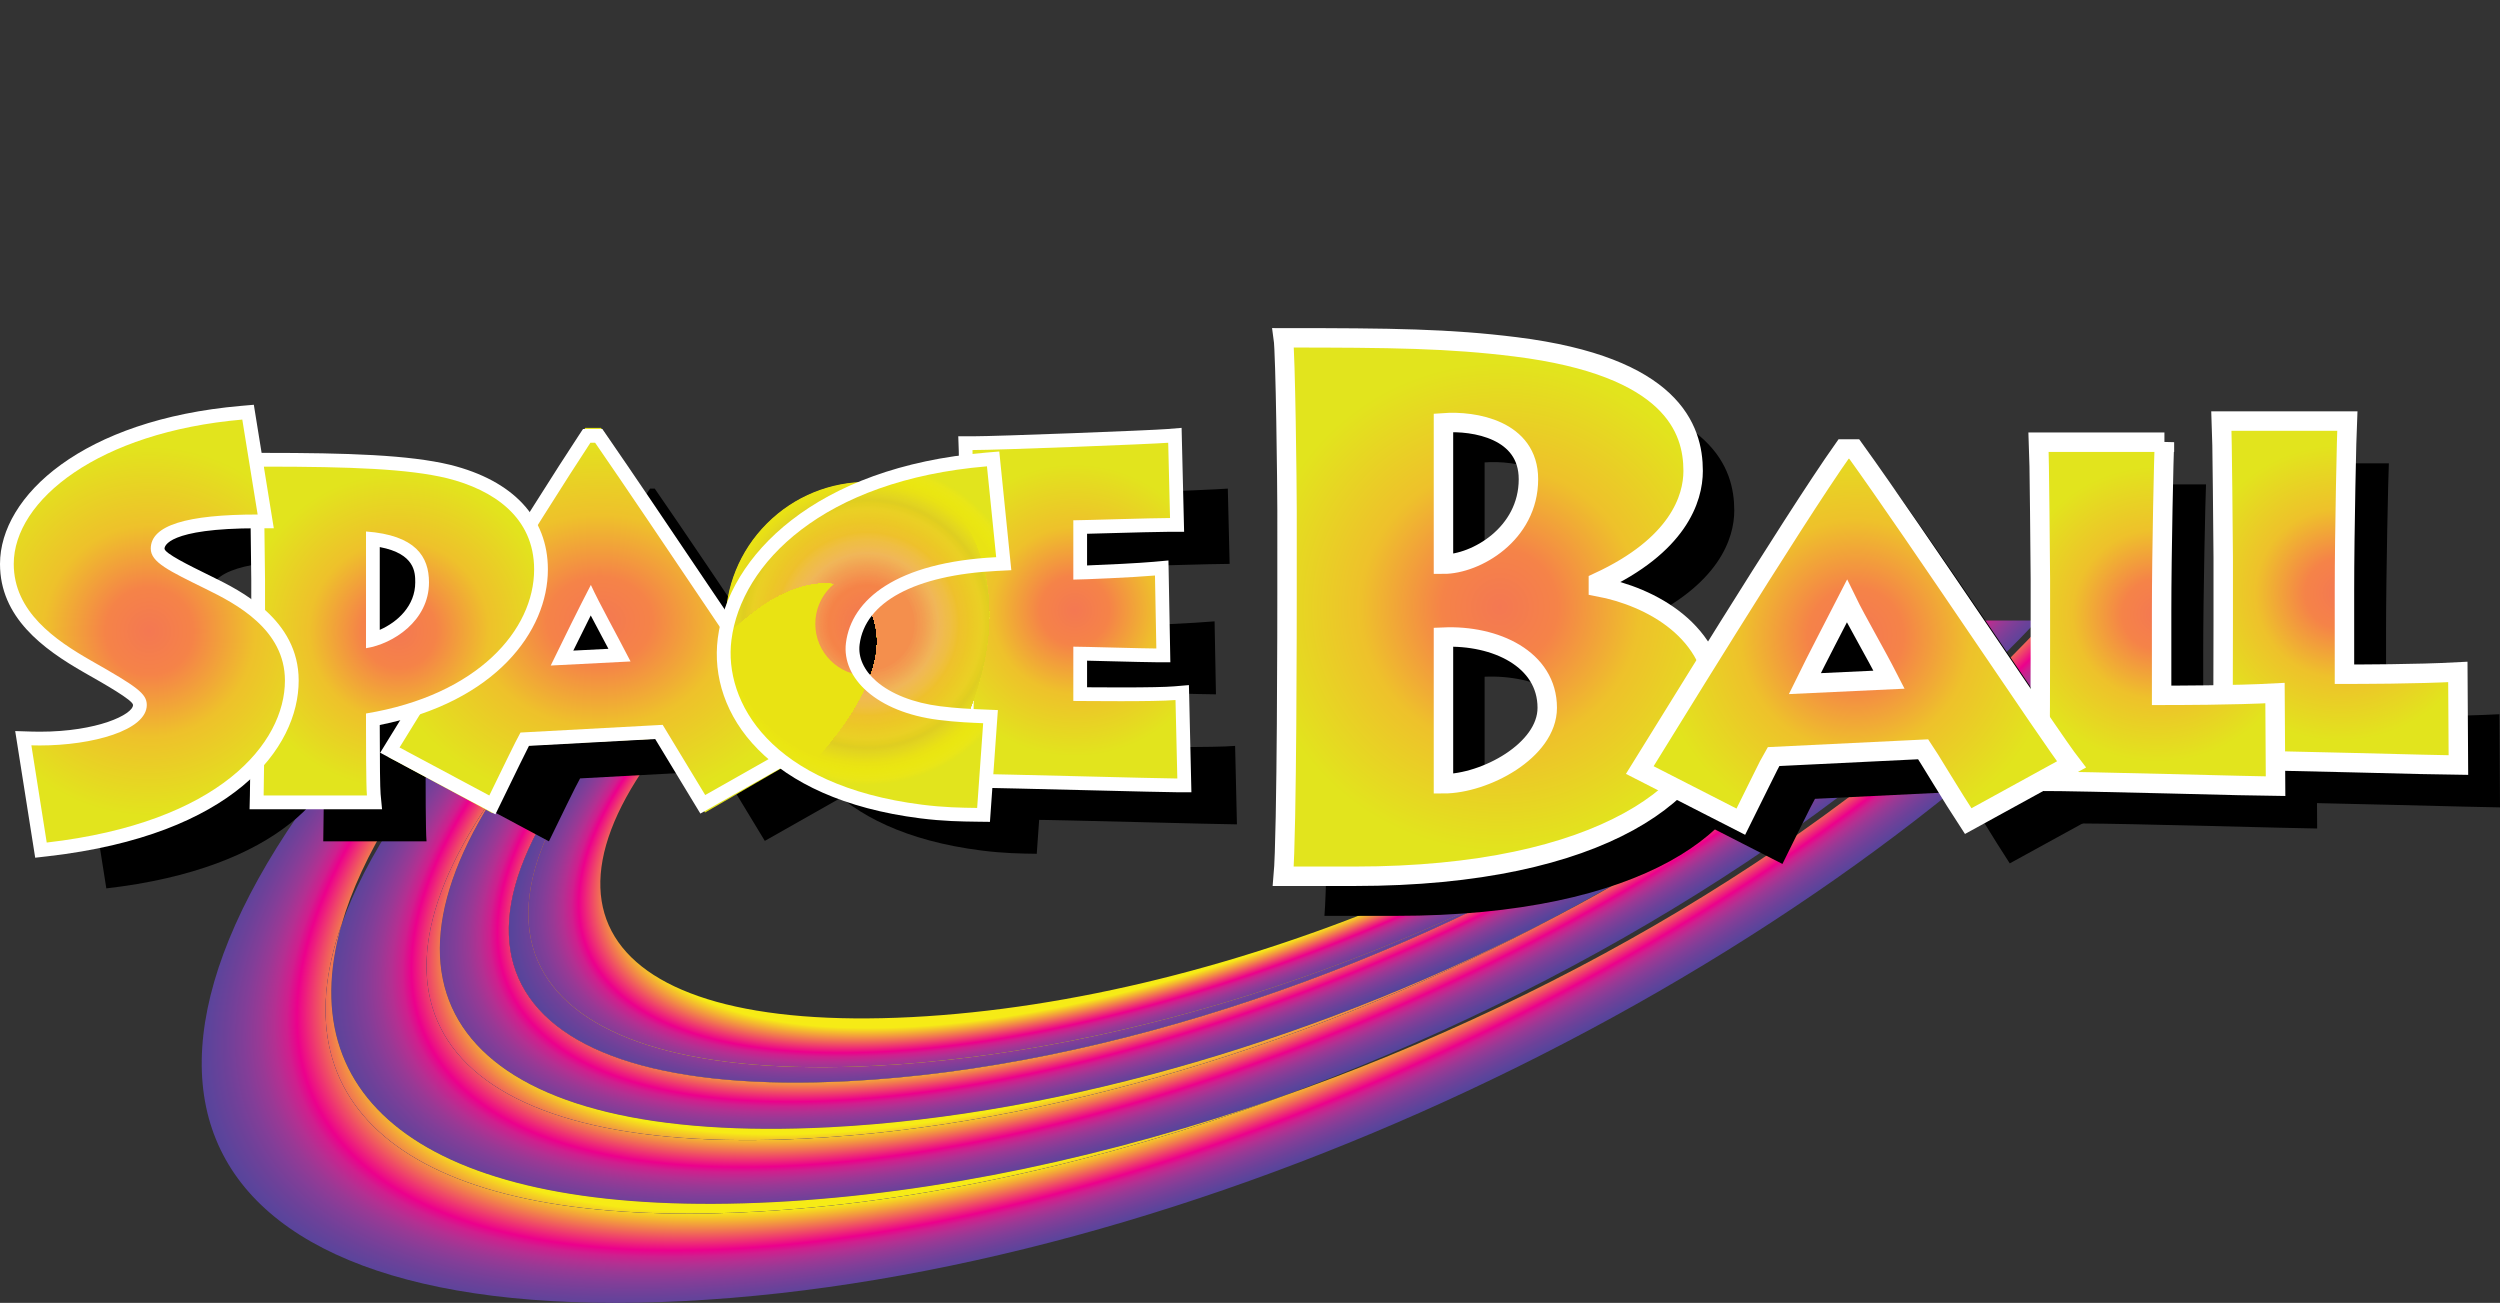 <?xml version="1.0" encoding="utf-8"?>
<!-- Generator: Adobe Illustrator 16.0.0, SVG Export Plug-In . SVG Version: 6.00 Build 0)  -->
<!DOCTYPE svg PUBLIC "-//W3C//DTD SVG 1.1//EN" "http://www.w3.org/Graphics/SVG/1.1/DTD/svg11.dtd">
<svg version="1.1" id="Layer_1" xmlns="http://www.w3.org/2000/svg" xmlns:xlink="http://www.w3.org/1999/xlink" x="0px" y="0px"
	 width="1028.943px" height="536.229px" viewBox="0 0 1028.943 536.229" enable-background="new 0 0 1028.943 536.229"
	 xml:space="preserve">
<rect x="0" y="0" width="1028.943" height="536.229" fill="#333333" stroke="none"/>
<g>
	<g>
		<path fill="none" d="M676.218,336.075c37.753-23.231,71.391-49.331,98.3-77.185c1.016-1.051,1.994-2.093,2.979-3.137
			c-0.969,1.003-1.928,2.003-2.924,3.013C747.141,286.575,713.562,312.688,676.218,336.075z"/>
		<path fill="none" d="M237.605,284.515c-12.023,12.924-22.064,25.352-30.211,37.228c8.404-11.311,18.486-23.107,30.301-35.337
			c10.206-10.564,21.18-20.911,32.816-30.999h-3.203C256.762,264.894,246.824,274.605,237.605,284.515z"/>
		<path fill="none" d="M526.412,451.713c122.707-42.869,239.547-113.662,315.725-196.307h-3.662
			C761.556,337.327,646.553,407.835,526.412,451.713z"/>
		<path fill="none" d="M769.223,290.785c-37.348,31.945-81.345,61.224-128.834,86.424
			C688.176,352.173,732.229,322.869,769.223,290.785z"/>
		<path fill="none" d="M292.6,283.47c-83.911,85.063-49.198,141.899,82.533,135.148c131.732-6.752,288.25-73.391,372.158-158.453
			c1.576-1.598,3.096-3.182,4.589-4.759H323.689C312.496,264.486,302.08,273.859,292.6,283.47z"/>
		<path fill="none" d="M200.412,284.65c-32.026,35.487-51.768,67.835-59.846,95.963c9.792-27.815,30.598-59.598,62.93-94.351
			c9.751-10.481,20.13-20.776,31.062-30.857H229C218.924,264.971,209.369,274.726,200.412,284.65z"/>
		
			<radialGradient id="SVGID_1_" cx="369.688" cy="3581.995" r="433.613" gradientTransform="matrix(0.784 -0.04 -0.528 0.546 2121.383 -1670.096)" gradientUnits="userSpaceOnUse">
			<stop  offset="0.72" style="stop-color:#F6EB16"/>
			<stop  offset="0.769" style="stop-color:#EC008C"/>
			<stop  offset="0.777" style="stop-color:#CF1F8E"/>
			<stop  offset="0.787" style="stop-color:#B33092"/>
			<stop  offset="0.798" style="stop-color:#993995"/>
			<stop  offset="0.811" style="stop-color:#823E98"/>
			<stop  offset="0.825" style="stop-color:#6E4199"/>
			<stop  offset="0.84" style="stop-color:#5C449B"/>
			<stop  offset="0.858" style="stop-color:#4C459C"/>
			<stop  offset="0.881" style="stop-color:#40469D"/>
			<stop  offset="0.912" style="stop-color:#38479D"/>
			<stop  offset="1" style="stop-color:#36479D"/>
		</radialGradient>
		<path fill="url(#SVGID_1_)" d="M806.02,255.406h-28.186c-0.111,0.116-0.226,0.232-0.338,0.348
			c-0.984,1.043-1.963,2.086-2.979,3.137c-26.909,27.854-60.547,53.953-98.3,77.185C578.821,397.074,455.78,439.514,349.129,444.98
			c-147.539,7.563-182.79-59.776-83.813-160.112c9.924-10.06,20.663-19.894,32.082-29.462h-26.886
			c-11.637,10.088-22.611,20.435-32.816,30.999c-11.815,12.23-21.897,24.026-30.301,35.337
			c-62.726,91.429-11.826,149.69,133.93,142.221c97.313-4.988,205.362-37.663,299.064-86.754
			c47.489-25.2,91.486-54.479,128.834-86.424C782.438,279.323,794.758,267.509,806.02,255.406z"/>
		
			<radialGradient id="SVGID_2_" cx="327.65" cy="3553.981" r="433.378" gradientTransform="matrix(0.704 -0.036 -0.474 0.481 1974.998 -1425.11)" gradientUnits="userSpaceOnUse">
			<stop  offset="0.72" style="stop-color:#F6EB16"/>
			<stop  offset="0.769" style="stop-color:#EC008C"/>
			<stop  offset="0.777" style="stop-color:#CF1F8E"/>
			<stop  offset="0.787" style="stop-color:#B33092"/>
			<stop  offset="0.798" style="stop-color:#993995"/>
			<stop  offset="0.811" style="stop-color:#823E98"/>
			<stop  offset="0.825" style="stop-color:#6E4199"/>
			<stop  offset="0.84" style="stop-color:#5C449B"/>
			<stop  offset="0.858" style="stop-color:#4C459C"/>
			<stop  offset="0.881" style="stop-color:#40469D"/>
			<stop  offset="0.912" style="stop-color:#38479D"/>
			<stop  offset="1" style="stop-color:#36479D"/>
		</radialGradient>
		<path fill="url(#SVGID_2_)" d="M751.88,255.406c-1.493,1.578-3.013,3.162-4.589,4.759
			c-83.908,85.062-240.426,151.701-372.158,158.453c-131.731,6.751-166.443-50.085-82.533-135.148
			c9.48-9.611,19.896-18.983,31.089-28.064h-23.927c-11.351,9.552-21.958,19.381-31.678,29.442
			c-93.362,96.64-54.629,161.322,92.092,153.801c104.433-5.352,222.808-45.201,316.041-102.573
			c37.344-23.388,70.923-49.5,98.354-77.309c0.996-1.009,1.955-2.01,2.924-3.013c0.109-0.116,0.222-0.232,0.331-0.348H751.88z"/>
		
			<radialGradient id="SVGID_3_" cx="370.118" cy="3581.995" r="433.348" gradientTransform="matrix(0.784 -0.04 -0.528 0.546 2121.383 -1670.096)" gradientUnits="userSpaceOnUse">
			<stop  offset="0.72" style="stop-color:#F6EB16"/>
			<stop  offset="0.769" style="stop-color:#EC008C"/>
			<stop  offset="0.777" style="stop-color:#CF1F8E"/>
			<stop  offset="0.787" style="stop-color:#B33092"/>
			<stop  offset="0.798" style="stop-color:#993995"/>
			<stop  offset="0.811" style="stop-color:#823E98"/>
			<stop  offset="0.825" style="stop-color:#6E4199"/>
			<stop  offset="0.84" style="stop-color:#5C449B"/>
			<stop  offset="0.858" style="stop-color:#4C459C"/>
			<stop  offset="0.881" style="stop-color:#40469D"/>
			<stop  offset="0.912" style="stop-color:#38479D"/>
			<stop  offset="1" style="stop-color:#36479D"/>
		</radialGradient>
		<path fill="url(#SVGID_3_)" d="M349.129,444.98c106.651-5.467,229.692-47.906,327.089-108.905
			c-93.233,57.372-211.608,97.222-316.041,102.573c-146.722,7.521-185.454-57.161-92.092-153.801
			c9.719-10.061,20.327-19.89,31.678-29.442h-2.364c-11.419,9.568-22.158,19.402-32.082,29.462
			C166.339,385.205,201.59,452.544,349.129,444.98z"/>
		
			<radialGradient id="SVGID_4_" cx="327.65" cy="3553.981" r="433.378" gradientTransform="matrix(0.704 -0.036 -0.474 0.481 1974.998 -1425.11)" gradientUnits="userSpaceOnUse">
			<stop  offset="0.72" style="stop-color:#F6EB16"/>
			<stop  offset="0.769" style="stop-color:#EC008C"/>
			<stop  offset="0.777" style="stop-color:#CF1F8E"/>
			<stop  offset="0.787" style="stop-color:#B33092"/>
			<stop  offset="0.798" style="stop-color:#993995"/>
			<stop  offset="0.811" style="stop-color:#823E98"/>
			<stop  offset="0.825" style="stop-color:#6E4199"/>
			<stop  offset="0.84" style="stop-color:#5C449B"/>
			<stop  offset="0.858" style="stop-color:#4C459C"/>
			<stop  offset="0.881" style="stop-color:#40469D"/>
			<stop  offset="0.912" style="stop-color:#38479D"/>
			<stop  offset="1" style="stop-color:#36479D"/>
		</radialGradient>
		<path fill="url(#SVGID_4_)" d="M349.129,444.98c106.651-5.467,229.692-47.906,327.089-108.905
			c-93.233,57.372-211.608,97.222-316.041,102.573c-146.722,7.521-185.454-57.161-92.092-153.801
			c9.719-10.061,20.327-19.89,31.678-29.442h-2.364c-11.419,9.568-22.158,19.402-32.082,29.462
			C166.339,385.205,201.59,452.544,349.129,444.98z"/>
		
			<radialGradient id="SVGID_5_" cx="693.08" cy="3575.944" r="0.226" gradientTransform="matrix(0.784 -0.04 -0.528 0.546 2121.383 -1670.096)" gradientUnits="userSpaceOnUse">
			<stop  offset="0.72" style="stop-color:#F6EB16"/>
			<stop  offset="0.769" style="stop-color:#EC008C"/>
			<stop  offset="0.777" style="stop-color:#CF1F8E"/>
			<stop  offset="0.787" style="stop-color:#B33092"/>
			<stop  offset="0.798" style="stop-color:#993995"/>
			<stop  offset="0.811" style="stop-color:#823E98"/>
			<stop  offset="0.825" style="stop-color:#6E4199"/>
			<stop  offset="0.84" style="stop-color:#5C449B"/>
			<stop  offset="0.858" style="stop-color:#4C459C"/>
			<stop  offset="0.881" style="stop-color:#40469D"/>
			<stop  offset="0.912" style="stop-color:#38479D"/>
			<stop  offset="1" style="stop-color:#36479D"/>
		</radialGradient>
		<path fill="url(#SVGID_5_)" d="M777.496,255.754c0.112-0.116,0.227-0.232,0.338-0.348h-0.007
			C777.718,255.521,777.605,255.638,777.496,255.754z"/>
		
			<radialGradient id="SVGID_6_" cx="689.375" cy="3547.371" r="0.257" gradientTransform="matrix(0.704 -0.036 -0.474 0.481 1974.998 -1425.11)" gradientUnits="userSpaceOnUse">
			<stop  offset="0.72" style="stop-color:#F6EB16"/>
			<stop  offset="0.769" style="stop-color:#EC008C"/>
			<stop  offset="0.777" style="stop-color:#CF1F8E"/>
			<stop  offset="0.787" style="stop-color:#B33092"/>
			<stop  offset="0.798" style="stop-color:#993995"/>
			<stop  offset="0.811" style="stop-color:#823E98"/>
			<stop  offset="0.825" style="stop-color:#6E4199"/>
			<stop  offset="0.84" style="stop-color:#5C449B"/>
			<stop  offset="0.858" style="stop-color:#4C459C"/>
			<stop  offset="0.881" style="stop-color:#40469D"/>
			<stop  offset="0.912" style="stop-color:#38479D"/>
			<stop  offset="1" style="stop-color:#36479D"/>
		</radialGradient>
		<path fill="url(#SVGID_6_)" d="M777.496,255.754c0.112-0.116,0.227-0.232,0.338-0.348h-0.007
			C777.718,255.521,777.605,255.638,777.496,255.754z"/>
		
			<radialGradient id="SVGID_7_" cx="414.775" cy="3612.232" r="433.375" gradientTransform="matrix(0.88 -0.045 -0.591 0.635 2292.441 -2006.92)" gradientUnits="userSpaceOnUse">
			<stop  offset="0.72" style="stop-color:#F6EB16"/>
			<stop  offset="0.769" style="stop-color:#EC008C"/>
			<stop  offset="0.777" style="stop-color:#CF1F8E"/>
			<stop  offset="0.787" style="stop-color:#B33092"/>
			<stop  offset="0.798" style="stop-color:#993995"/>
			<stop  offset="0.811" style="stop-color:#823E98"/>
			<stop  offset="0.825" style="stop-color:#6E4199"/>
			<stop  offset="0.84" style="stop-color:#5C449B"/>
			<stop  offset="0.858" style="stop-color:#4C459C"/>
			<stop  offset="0.881" style="stop-color:#40469D"/>
			<stop  offset="0.912" style="stop-color:#38479D"/>
			<stop  offset="1" style="stop-color:#36479D"/>
		</radialGradient>
		<path fill="url(#SVGID_7_)" d="M838.475,255.406h-31.74c-0.614,0.643-1.208,1.282-1.832,1.927
			c-11.036,11.424-22.979,22.589-35.68,33.452c-36.993,32.084-81.047,61.388-128.834,86.424
			c-97.511,51.744-209.708,86.295-309.144,91.393c-146.699,7.52-193.781-52.743-123.851-146.859
			c8.147-11.875,18.188-24.304,30.211-37.228c9.219-9.909,19.156-19.621,29.703-29.109h-32.75
			c-10.932,10.081-21.311,20.376-31.062,30.857c-32.332,34.753-53.139,66.536-62.93,94.351
			c-21.82,75.973,41.481,121.152,177.907,114.16c66.964-3.432,138.39-18.763,207.938-43.061
			C646.553,407.835,761.556,337.327,838.475,255.406z"/>
		
			<radialGradient id="SVGID_8_" cx="370.118" cy="3581.995" r="433.348" gradientTransform="matrix(0.784 -0.04 -0.528 0.546 2121.383 -1670.096)" gradientUnits="userSpaceOnUse">
			<stop  offset="0.72" style="stop-color:#F6EB16"/>
			<stop  offset="0.769" style="stop-color:#EC008C"/>
			<stop  offset="0.777" style="stop-color:#CF1F8E"/>
			<stop  offset="0.787" style="stop-color:#B33092"/>
			<stop  offset="0.798" style="stop-color:#993995"/>
			<stop  offset="0.811" style="stop-color:#823E98"/>
			<stop  offset="0.825" style="stop-color:#6E4199"/>
			<stop  offset="0.84" style="stop-color:#5C449B"/>
			<stop  offset="0.858" style="stop-color:#4C459C"/>
			<stop  offset="0.881" style="stop-color:#40469D"/>
			<stop  offset="0.912" style="stop-color:#38479D"/>
			<stop  offset="1" style="stop-color:#36479D"/>
		</radialGradient>
		<path fill="url(#SVGID_8_)" d="M769.223,290.785c12.7-10.863,24.644-22.028,35.68-33.452c0.624-0.646,1.218-1.284,1.832-1.927
			h-0.715C794.758,267.509,782.438,279.323,769.223,290.785z"/>
		
			<radialGradient id="SVGID_9_" cx="414.793" cy="3612.232" r="433.365" gradientTransform="matrix(0.88 -0.045 -0.591 0.635 2292.441 -2006.92)" gradientUnits="userSpaceOnUse">
			<stop  offset="0.72" style="stop-color:#F6EB16"/>
			<stop  offset="0.769" style="stop-color:#EC008C"/>
			<stop  offset="0.777" style="stop-color:#CF1F8E"/>
			<stop  offset="0.787" style="stop-color:#B33092"/>
			<stop  offset="0.798" style="stop-color:#993995"/>
			<stop  offset="0.811" style="stop-color:#823E98"/>
			<stop  offset="0.825" style="stop-color:#6E4199"/>
			<stop  offset="0.84" style="stop-color:#5C449B"/>
			<stop  offset="0.858" style="stop-color:#4C459C"/>
			<stop  offset="0.881" style="stop-color:#40469D"/>
			<stop  offset="0.912" style="stop-color:#38479D"/>
			<stop  offset="1" style="stop-color:#36479D"/>
		</radialGradient>
		<path fill="url(#SVGID_9_)" d="M769.223,290.785c12.7-10.863,24.644-22.028,35.68-33.452c0.624-0.646,1.218-1.284,1.832-1.927
			h-0.715C794.758,267.509,782.438,279.323,769.223,290.785z"/>
		
			<radialGradient id="SVGID_10_" cx="370.118" cy="3581.995" r="433.348" gradientTransform="matrix(0.784 -0.04 -0.528 0.546 2121.383 -1670.096)" gradientUnits="userSpaceOnUse">
			<stop  offset="0.72" style="stop-color:#F6EB16"/>
			<stop  offset="0.769" style="stop-color:#EC008C"/>
			<stop  offset="0.777" style="stop-color:#CF1F8E"/>
			<stop  offset="0.787" style="stop-color:#B33092"/>
			<stop  offset="0.798" style="stop-color:#993995"/>
			<stop  offset="0.811" style="stop-color:#823E98"/>
			<stop  offset="0.825" style="stop-color:#6E4199"/>
			<stop  offset="0.84" style="stop-color:#5C449B"/>
			<stop  offset="0.858" style="stop-color:#4C459C"/>
			<stop  offset="0.881" style="stop-color:#40469D"/>
			<stop  offset="0.912" style="stop-color:#38479D"/>
			<stop  offset="1" style="stop-color:#36479D"/>
		</radialGradient>
		<path fill="url(#SVGID_10_)" d="M207.395,321.742c-69.93,94.117-22.848,154.379,123.851,146.859
			c99.436-5.098,211.633-39.648,309.144-91.393c-93.702,49.091-201.751,81.766-299.064,86.754
			C195.569,471.433,144.669,413.171,207.395,321.742z"/>
		
			<radialGradient id="SVGID_11_" cx="414.793" cy="3612.232" r="433.365" gradientTransform="matrix(0.88 -0.045 -0.591 0.635 2292.441 -2006.92)" gradientUnits="userSpaceOnUse">
			<stop  offset="0.72" style="stop-color:#F6EB16"/>
			<stop  offset="0.769" style="stop-color:#EC008C"/>
			<stop  offset="0.777" style="stop-color:#CF1F8E"/>
			<stop  offset="0.787" style="stop-color:#B33092"/>
			<stop  offset="0.798" style="stop-color:#993995"/>
			<stop  offset="0.811" style="stop-color:#823E98"/>
			<stop  offset="0.825" style="stop-color:#6E4199"/>
			<stop  offset="0.84" style="stop-color:#5C449B"/>
			<stop  offset="0.858" style="stop-color:#4C459C"/>
			<stop  offset="0.881" style="stop-color:#40469D"/>
			<stop  offset="0.912" style="stop-color:#38479D"/>
			<stop  offset="1" style="stop-color:#36479D"/>
		</radialGradient>
		<path fill="url(#SVGID_11_)" d="M207.395,321.742c-69.93,94.117-22.848,154.379,123.851,146.859
			c99.436-5.098,211.633-39.648,309.144-91.393c-93.702,49.091-201.751,81.766-299.064,86.754
			C195.569,471.433,144.669,413.171,207.395,321.742z"/>
		
			<radialGradient id="SVGID_12_" cx="470.293" cy="3585.766" r="433.389" gradientTransform="matrix(0.999 -0.051 -0.67 0.742 2455.767 -2369.877)" gradientUnits="userSpaceOnUse">
			<stop  offset="0.72" style="stop-color:#F6EB16"/>
			<stop  offset="0.769" style="stop-color:#EC008C"/>
			<stop  offset="0.777" style="stop-color:#CF1F8E"/>
			<stop  offset="0.787" style="stop-color:#B33092"/>
			<stop  offset="0.798" style="stop-color:#993995"/>
			<stop  offset="0.811" style="stop-color:#823E98"/>
			<stop  offset="0.825" style="stop-color:#6E4199"/>
			<stop  offset="0.84" style="stop-color:#5C449B"/>
			<stop  offset="0.858" style="stop-color:#4C459C"/>
			<stop  offset="0.881" style="stop-color:#40469D"/>
			<stop  offset="0.912" style="stop-color:#38479D"/>
			<stop  offset="1" style="stop-color:#36479D"/>
		</radialGradient>
		<path fill="url(#SVGID_12_)" d="M526.412,451.713c-73.078,26.689-148.051,43.531-217.5,47.091
			c-136.11,6.977-195.916-39.871-168.345-118.19c8.078-28.128,27.819-60.476,59.846-95.963c8.957-9.924,18.512-19.68,28.587-29.245
			h-37.096c-10.56,10.234-20.658,20.647-30.208,31.229C21.884,441.553,72.371,546.206,281.741,535.474
			c206.743-10.596,456.443-127.965,597.293-280.068h-36.897C765.959,338.051,649.118,408.844,526.412,451.713z"/>
		
			<radialGradient id="SVGID_13_" cx="414.793" cy="3612.232" r="433.365" gradientTransform="matrix(0.88 -0.045 -0.591 0.635 2292.441 -2006.92)" gradientUnits="userSpaceOnUse">
			<stop  offset="0.72" style="stop-color:#F6EB16"/>
			<stop  offset="0.769" style="stop-color:#EC008C"/>
			<stop  offset="0.777" style="stop-color:#CF1F8E"/>
			<stop  offset="0.787" style="stop-color:#B33092"/>
			<stop  offset="0.798" style="stop-color:#993995"/>
			<stop  offset="0.811" style="stop-color:#823E98"/>
			<stop  offset="0.825" style="stop-color:#6E4199"/>
			<stop  offset="0.84" style="stop-color:#5C449B"/>
			<stop  offset="0.858" style="stop-color:#4C459C"/>
			<stop  offset="0.881" style="stop-color:#40469D"/>
			<stop  offset="0.912" style="stop-color:#38479D"/>
			<stop  offset="1" style="stop-color:#36479D"/>
		</radialGradient>
		<path fill="url(#SVGID_13_)" d="M140.566,380.614c-27.571,78.319,32.234,125.167,168.345,118.19
			c69.45-3.56,144.422-20.401,217.5-47.091c-69.548,24.298-140.974,39.629-207.938,43.061
			C182.047,501.766,118.747,456.587,140.566,380.614z"/>
		
			<radialGradient id="SVGID_14_" cx="470.338" cy="3585.766" r="433.362" gradientTransform="matrix(0.999 -0.051 -0.67 0.742 2455.767 -2369.877)" gradientUnits="userSpaceOnUse">
			<stop  offset="0.72" style="stop-color:#F6EB16"/>
			<stop  offset="0.769" style="stop-color:#EC008C"/>
			<stop  offset="0.777" style="stop-color:#CF1F8E"/>
			<stop  offset="0.787" style="stop-color:#B33092"/>
			<stop  offset="0.798" style="stop-color:#993995"/>
			<stop  offset="0.811" style="stop-color:#823E98"/>
			<stop  offset="0.825" style="stop-color:#6E4199"/>
			<stop  offset="0.84" style="stop-color:#5C449B"/>
			<stop  offset="0.858" style="stop-color:#4C459C"/>
			<stop  offset="0.881" style="stop-color:#40469D"/>
			<stop  offset="0.912" style="stop-color:#38479D"/>
			<stop  offset="1" style="stop-color:#36479D"/>
		</radialGradient>
		<path fill="url(#SVGID_14_)" d="M140.566,380.614c-27.571,78.319,32.234,125.167,168.345,118.19
			c69.45-3.56,144.422-20.401,217.5-47.091c-69.548,24.298-140.974,39.629-207.938,43.061
			C182.047,501.766,118.747,456.587,140.566,380.614z"/>
	</g>
	<g>
		<path d="M188.977,326.519c5.833-9.504,59.691-96.906,78.552-125.42h1.945c23.332,33.732,75.636,112.562,83.803,123.185
			l-38.499,21.804l-17.499-28.886l-58.526,3.167c-1.556,2.61-8.556,17.145-12.833,25.905L188.977,326.519z M284.057,291.111
			c-5.444-10.622-12.833-23.854-16.334-31.494c-4.666,8.945-11.471,22.736-16.526,33.172L284.057,291.111z"/>
		<path d="M509.096,339.287c-6.76,0-74.54-1.878-84.303-1.878c0.563-9.951,0.563-50.131,0.563-54.449V257.8
			c0-3.003-0.375-48.253-0.563-53.698c10.514,0,73.599-2.44,80.547-3.003l0.751,30.98c-6.947,0-36.425,0.938-39.804,0.938v24.408
			c3.755,0,25.348-0.939,33.608-1.689l0.563,30.041c-5.069,0-30.041-0.751-34.171-0.751v22.342c4.882,0,33.233,0.375,42.058-0.375
			L509.096,339.287z"/>
		<path d="M133.042,346.274c0.19-8.197,0.572-54.139,0.572-67.674v-20.968c0-4.386-0.572-43.845-0.572-46.706
			c36.41,0,59.667,0.954,75.488,4.766c19.063,4.767,35.838,16.014,35.838,37.554c0,24.782-23.066,51.661-69.198,59.287v5.146
			c0,3.812,0,24.591,0.381,28.594H133.042z M175.171,285.654c11.056-1.716,25.926-11.247,25.926-27.07
			c0-10.675-5.53-19.443-25.926-20.968V285.654z"/>
		<path d="M426.703,351.399c-6.772-0.088-13.734-0.202-22.698-1.337c-62.563-7.92-81.643-42.438-78.433-67.792
			c3.976-31.409,37.592-65.795,105.169-71.465l3.794,37.391c-41.156,2.094-59.574,17.45-61.825,35.236
			c-1.844,14.568,12.67,28.517,38.039,31.728c7.629,0.966,13.804,1.17,18.43,1.372L426.703,351.399z"/>
		<path d="M37.447,325.632c22.697,0.702,47.5-5.616,47.5-16.614c0-4.679-3.979-7.488-22.931-18.252
			c-14.741-8.422-31.823-20.122-31.823-39.776c0-26.208,34.864-54.286,94.062-59.433l6.317,39.074
			c-29.248,0-43.989,4.447-43.989,14.041c0,5.615,7.488,9.124,22.697,16.612c12.403,6.085,32.525,16.613,32.525,37.672
			c0,25.739-26.908,58.498-98.041,66.686L37.447,325.632z"/>
		<g>
			
				<radialGradient id="SVGID_15_" cx="255.399" cy="255.428" r="75.87" gradientTransform="matrix(1.203 0 0 1.003 -60.46 -0.711)" gradientUnits="userSpaceOnUse">
				<stop  offset="0" style="stop-color:#F47852"/>
				<stop  offset="0.237" style="stop-color:#F58348"/>
				<stop  offset="0.57" style="stop-color:#EEC12B"/>
				<stop  offset="1" style="stop-color:#E2E41D"/>
			</radialGradient>
			<path fill="url(#SVGID_15_)" d="M159.577,311.416l0.78-1.31c0.976-1.646,3.246-5.531,6.447-11.013
				c16.923-28.978,56.555-96.841,73.499-122.15l0.564-0.842h6.485l0.567,0.831c13.192,19.347,34.165,52.025,52.671,80.854
				c15.379,23.961,28.66,44.654,32.482,49.864l0.97,1.321l-43.869,25.452l-1.033-1.657c-3.528-5.668-8.613-14.426-12.326-20.82
				c-1.979-3.406-3.743-6.447-4.69-8.017l-56.299,2.898c-1.226,2.428-4.231,8.872-7.152,15.133
				c-1.795,3.844-3.611,7.736-5.101,10.885l-0.882,1.865L159.577,311.416z M240.896,250.178
				c-3.621,7.403-7.675,15.696-11.113,23.034l27.211-1.342c-2.388-4.851-5.013-9.888-7.562-14.779
				c-2.224-4.261-4.355-8.352-6.104-11.894C242.552,246.79,241.736,248.458,240.896,250.178z"/>
			<path fill="#FFFFFF" d="M244.941,182.228c23.332,33.732,75.636,112.562,83.803,123.185l-38.499,21.804l-17.499-28.886
				l-58.526,3.167c-1.556,2.61-8.556,17.145-12.833,25.905l-36.943-19.755c5.833-9.503,59.691-96.906,78.552-125.42H244.941
				 M226.664,273.917l32.86-1.678c-5.444-10.622-12.833-23.854-16.334-31.494C238.524,249.69,231.719,263.482,226.664,273.917
				 M247.909,176.566h-2.968h-1.945h-3.043l-1.679,2.538c-18.095,27.357-69.319,110.372-78.655,125.582l-3.143,5.121l5.298,2.833
				l36.943,19.754l5.18,2.77l2.578-5.277l2.753-5.656c2.82-5.797,6.437-13.235,8.484-17.252l51.95-2.812l15.74,25.982l2.849,4.701
				l4.784-2.709l38.499-21.803l5.67-3.211l-3.971-5.166c-4.484-5.833-22.917-33.202-42.434-62.179
				c-15.225-22.606-30.969-45.981-41.202-60.776L247.909,176.566L247.909,176.566z M235.957,267.774
				c2.337-4.765,4.83-9.799,7.179-14.473c1.464,2.801,3.056,5.791,4.685,8.852c0.865,1.625,1.736,3.261,2.595,4.883L235.957,267.774
				L235.957,267.774z"/>
		</g>
		<g>
			<radialGradient id="SVGID_16_" cx="442.362" cy="251.204" r="60.099" gradientUnits="userSpaceOnUse">
				<stop  offset="0" style="stop-color:#F47852"/>
				<stop  offset="0.237" style="stop-color:#F58348"/>
				<stop  offset="0.57" style="stop-color:#EEC12B"/>
				<stop  offset="1" style="stop-color:#E2E41D"/>
			</radialGradient>
			<path fill="url(#SVGID_16_)" d="M484.563,323.246c-3.105,0-18.298-0.376-35.888-0.811c-20.21-0.5-43.119-1.067-48.414-1.067
				h-2.997l0.17-2.991c0.413-7.277,0.56-32.816,0.56-54.289v-25.159c0-3.83-0.381-48.377-0.562-53.6l-0.102-2.928h2.93
				c10.394,0,73.341-2.429,80.318-2.995l2.985-0.244l0.894,36.876h-2.901c-4.052,0-16.064,0.328-25.717,0.592
				c-4.528,0.123-8.604,0.236-11.255,0.296v18.733c7.043-0.218,23.401-0.968,30.52-1.614l3.03-0.274l0.674,35.965h-2.884
				c-2.676,0-10.869-0.208-18.644-0.406c-4.906-0.125-9.644-0.247-12.696-0.306v16.658l1.591,0.009
				c3.826,0.027,9.371,0.068,15.128,0.068c11.195,0,18.687-0.155,22.268-0.458l3-0.256l0.888,38.201H484.563z"/>
			<path fill="#FFFFFF" d="M480.808,182.228l0.751,30.98c-6.947,0-36.424,0.938-39.804,0.938v24.408
				c3.755,0,25.348-0.939,33.608-1.688l0.563,30.041c-5.069,0-30.041-0.751-34.171-0.751v22.342c2.441,0,10.75,0.094,19.55,0.094
				c8.801,0,18.095-0.094,22.507-0.469l0.751,32.294c-6.759,0-74.54-1.878-84.302-1.878c0.563-9.951,0.563-50.131,0.563-54.449
				v-25.159c0-3.003-0.375-48.253-0.563-53.698C410.775,185.231,473.86,182.791,480.808,182.228 M486.322,176.101l-5.972,0.484
				c-6.958,0.564-69.728,2.985-80.088,2.985h-5.86l0.202,5.856c0.18,5.211,0.56,49.679,0.56,53.503v25.159
				c0,21.435-0.146,46.911-0.555,54.129l-0.338,5.981h5.991c5.259,0,28.148,0.566,48.343,1.066
				c17.61,0.436,32.819,0.812,35.959,0.812h5.794l-0.135-5.793l-0.751-32.294l-0.14-6.02l-6,0.511
				c-3.501,0.298-10.912,0.449-22.027,0.449c-5.163,0-10.157-0.032-13.889-0.059v-10.952c2.845,0.066,6.35,0.155,9.795,0.243
				c7.855,0.2,15.978,0.406,18.714,0.406h5.769l-0.108-5.768l-0.563-30.041l-0.114-6.082l-6.058,0.55
				c-6.068,0.551-19.531,1.204-27.435,1.502v-13.041c2.36-0.061,5.277-0.141,8.503-0.229c9.634-0.263,21.624-0.591,25.639-0.591h5.8
				l-0.141-5.798l-0.751-30.98L486.322,176.101L486.322,176.101z"/>
		</g>
		<g>
			<radialGradient id="SVGID_17_" cx="164.14" cy="259.729" r="64.793" gradientUnits="userSpaceOnUse">
				<stop  offset="0" style="stop-color:#F47852"/>
				<stop  offset="0.237" style="stop-color:#F58348"/>
				<stop  offset="0.57" style="stop-color:#EEC12B"/>
				<stop  offset="1" style="stop-color:#E2E41D"/>
			</radialGradient>
			<path fill="url(#SVGID_17_)" d="M105.612,330.234l0.066-2.896c0.188-8.008,0.573-53.501,0.573-67.608v-20.968
				c0-2.423-0.175-15.567-0.332-27.312c-0.127-9.515-0.241-18.113-0.241-19.394v-2.831h2.831c34.604,0,59.412,0.811,76.153,4.845
				c24.516,6.129,38.005,20.441,38.005,40.305c0,24.608-21.421,52.977-69.198,61.668v2.767c0,15.542,0.134,25.867,0.369,28.325
				l0.295,3.1H105.612z M153.47,263.255c9.303-2.685,20.264-10.847,20.264-23.542c0-7.245-2.383-15.683-20.264-17.851V263.255z"/>
			<path fill="#FFFFFF" d="M108.51,192.055c36.41,0,59.667,0.954,75.488,4.766c19.063,4.767,35.838,16.014,35.838,37.554
				c0,24.782-23.066,51.662-69.198,59.287v5.147c0,3.812,0,24.591,0.381,28.594h-42.51c0.19-8.198,0.572-54.139,0.572-67.674
				v-20.968C109.082,234.375,108.51,194.916,108.51,192.055 M150.639,266.783c11.056-1.716,25.926-11.247,25.926-27.07
				c0-10.675-5.529-19.443-25.926-20.968V266.783 M108.51,186.394h-5.662v5.661c0,1.315,0.112,9.712,0.241,19.434
				c0.155,11.664,0.331,24.883,0.331,27.272v20.968c0,14.068-0.384,59.517-0.57,67.542l-0.135,5.793h5.794h42.51h6.227l-0.591-6.198
				c-0.223-2.339-0.356-12.827-0.356-28.057v-0.422c47.75-9.48,69.198-38.63,69.198-64.012c0-21.289-14.25-36.576-40.126-43.046
				C168.31,187.218,143.318,186.394,108.51,186.394L108.51,186.394z M156.3,259.235v-34.074
				c14.603,2.757,14.604,10.57,14.604,14.551C170.903,249.333,163.643,256.022,156.3,259.235L156.3,259.235z"/>
		</g>
		<g>
			<g>
				<g>
					<defs>
						<path id="SVGID_18_" d="M402.134,335.357c-6.432-0.085-13.722-0.181-23.018-1.356c-28.78-3.645-51.455-13.399-65.575-28.214
							c-11.625-12.198-17.205-27.778-15.311-42.744c4.133-32.645,39.05-68.166,107.742-73.931l2.771-0.232L413.119,232l-2.973,0.151
							c-35.188,1.79-56.751,13.731-59.16,32.764c-0.794,6.271,1.998,12.534,7.861,17.631c6.449,5.604,16.295,9.487,27.725,10.934
							c6.89,0.872,12.513,1.111,17.032,1.301l4.071,0.177l-2.871,40.433L402.134,335.357z"/>
					</defs>
					<clipPath id="SVGID_19_">
						<use xlink:href="#SVGID_18_"  overflow="visible"/>
					</clipPath>
					<rect x="296.336" y="188.88" clip-path="url(#SVGID_19_)" fill="#E2E41D" width="116.783" height="146.51"/>
					<path clip-path="url(#SVGID_19_)" fill="#E2E41D" d="M309.889,303.756c-12.977-12.977-19.463-29.985-19.461-46.996
						c0.002-17.01,6.494-34.021,19.473-47c25.96-25.959,68.043-25.965,93.996-0.012c6.488,6.488,11.354,13.984,14.598,21.985h-4.375
						v50.021h4.369c-3.246,8.001-8.113,15.499-14.603,21.989C377.925,329.704,335.842,329.708,309.889,303.756z"/>
					<path clip-path="url(#SVGID_19_)" fill="#E3E41C" d="M310.016,303.629c-12.941-12.941-19.411-29.905-19.409-46.869
						c0.002-16.964,6.476-33.929,19.421-46.874c25.89-25.89,67.86-25.895,93.743-0.012c6.471,6.471,11.324,13.947,14.559,21.926
						h-4.21v49.888h4.204c-3.237,7.979-8.092,15.457-14.564,21.93C377.869,329.507,335.898,329.512,310.016,303.629z"/>
					<path clip-path="url(#SVGID_19_)" fill="#E3E41C" d="M310.142,303.503c-12.907-12.907-19.359-29.824-19.357-46.743
						c0.002-16.918,6.458-33.837,19.369-46.748c25.82-25.82,67.677-25.825,93.49-0.012c6.454,6.453,11.293,13.909,14.52,21.867
						h-4.044v49.753h4.038c-3.228,7.958-8.07,15.416-14.525,21.871C377.812,329.311,335.955,329.317,310.142,303.503z"/>
					<path clip-path="url(#SVGID_19_)" fill="#E4E41B" d="M310.268,303.377c-12.872-12.872-19.306-29.744-19.304-46.617
						c0.002-16.873,6.441-33.746,19.316-46.621c25.75-25.75,67.494-25.756,93.238-0.012c6.436,6.436,11.262,13.872,14.479,21.808
						h-3.878v49.618h3.873c-3.22,7.937-8.048,15.374-14.486,21.812C377.756,329.115,336.012,329.121,310.268,303.377z"/>
					<path clip-path="url(#SVGID_19_)" fill="#E4E41B" d="M310.395,303.25c-12.837-12.837-19.254-29.663-19.252-46.49
						s6.424-33.655,19.264-46.495c25.681-25.68,67.312-25.686,92.985-0.012c6.418,6.418,11.232,13.834,14.44,21.749h-3.713v49.484
						h3.707c-3.211,7.915-8.026,15.332-14.446,21.752C377.699,328.919,336.068,328.924,310.395,303.25z"/>
					<path clip-path="url(#SVGID_19_)" fill="#E5E51A" d="M310.521,303.124c-12.802-12.802-19.202-29.583-19.2-46.364
						s6.406-33.563,19.211-46.369c25.611-25.611,67.128-25.616,92.732-0.012c6.401,6.401,11.202,13.796,14.401,21.689h-3.547v49.35
						h3.541c-3.202,7.894-8.004,15.291-14.407,21.693C377.643,328.723,336.125,328.728,310.521,303.124z"/>
					<path clip-path="url(#SVGID_19_)" fill="#E5E51B" d="M310.647,302.998c-12.768-12.767-19.149-29.502-19.147-46.237
						s6.389-33.472,19.159-46.242c25.541-25.541,66.945-25.546,92.479-0.012c6.384,6.383,11.171,13.759,14.362,21.63h-3.382v49.215
						h3.375c-3.193,7.873-7.982,15.249-14.368,21.634C377.586,328.527,336.182,328.532,310.647,302.998z"/>
					<path clip-path="url(#SVGID_19_)" fill="#E6E51A" d="M310.773,302.872c-12.732-12.732-19.097-29.421-19.095-46.111
						s6.371-33.38,19.106-46.116c25.471-25.471,66.763-25.476,92.228-0.012c6.366,6.366,11.14,13.722,14.323,21.572h-3.216v49.081
						h3.21c-3.185,7.851-7.96,15.207-14.328,21.575C377.53,328.331,336.238,328.335,310.773,302.872z"/>
					<path clip-path="url(#SVGID_19_)" fill="#E7E519" d="M310.9,302.745c-12.697-12.697-19.045-29.341-19.042-45.985
						c0.002-16.644,6.354-33.289,19.054-45.99c25.401-25.401,66.58-25.406,91.975-0.012c6.349,6.349,11.11,13.684,14.284,21.512
						h-3.051v48.946h3.044c-3.176,7.829-7.939,15.166-14.289,21.516C377.473,328.134,336.295,328.14,310.9,302.745z"/>
					<path clip-path="url(#SVGID_19_)" fill="#E7E519" d="M311.026,302.619c-12.663-12.663-18.993-29.26-18.99-45.858
						c0.002-16.599,6.336-33.198,19.002-45.863c25.332-25.332,66.396-25.337,91.722-0.012c6.331,6.331,11.08,13.646,14.245,21.453
						h-2.885v48.812h2.879c-3.167,7.808-7.917,15.124-14.25,21.457C377.417,327.939,336.352,327.944,311.026,302.619z"/>
					<path clip-path="url(#SVGID_19_)" fill="#E8E618" d="M311.153,302.492c-12.628-12.627-18.94-29.179-18.938-45.732
						c0.002-16.553,6.319-33.106,18.95-45.737c25.262-25.262,66.213-25.267,91.469-0.011c6.314,6.313,11.049,13.608,14.206,21.394
						h-2.72v48.677h2.713c-3.158,7.786-7.895,15.082-14.21,21.397C377.36,327.743,336.408,327.748,311.153,302.492z"/>
					<path clip-path="url(#SVGID_19_)" fill="#E8E619" d="M311.279,302.366c-12.593-12.592-18.888-29.099-18.886-45.605
						c0.002-16.507,6.302-33.015,18.897-45.611c25.192-25.192,66.031-25.197,91.216-0.011c6.297,6.296,11.019,13.571,14.166,21.335
						h-2.554v48.542h2.548c-3.15,7.765-7.874,15.041-14.171,21.339C377.304,327.546,336.464,327.551,311.279,302.366z"/>
					<path clip-path="url(#SVGID_19_)" fill="#E9E618" d="M311.405,302.24c-12.558-12.558-18.835-29.019-18.833-45.479
						c0.002-16.461,6.284-32.923,18.845-45.484c25.122-25.122,65.848-25.127,90.964-0.012c6.279,6.279,10.988,13.534,14.126,21.276
						h-2.388v48.408h2.382c-3.141,7.744-7.852,15-14.132,21.28C377.247,327.35,336.521,327.355,311.405,302.24z"/>
					<path clip-path="url(#SVGID_19_)" fill="#E9E617" d="M311.532,302.113c-12.523-12.523-18.783-28.938-18.781-45.353
						c0.002-16.416,6.267-32.832,18.793-45.358c25.052-25.052,65.665-25.058,90.711-0.012
						c12.523,12.523,18.783,28.938,18.781,45.353c-0.002,16.416-6.267,32.832-18.793,45.358
						C377.19,327.154,336.578,327.16,311.532,302.113z"/>
					<path clip-path="url(#SVGID_19_)" fill="#E9E617" d="M311.658,301.987c-12.488-12.488-18.731-28.857-18.729-45.227
						c0.002-16.37,6.249-32.741,18.741-45.232c24.982-24.982,65.482-24.988,90.458-0.011c12.488,12.488,18.731,28.857,18.729,45.227
						c-0.002,16.37-6.249,32.74-18.74,45.232C377.134,326.958,336.634,326.963,311.658,301.987z"/>
					<path clip-path="url(#SVGID_19_)" fill="#E9E616" d="M311.785,301.86c-12.454-12.453-18.679-28.776-18.677-45.1
						c0.002-16.324,6.231-32.649,18.688-45.105c24.913-24.913,65.299-24.918,90.206-0.011c12.454,12.453,18.679,28.776,18.677,45.1
						c-0.002,16.324-6.231,32.649-18.688,45.105C377.078,326.762,336.691,326.767,311.785,301.86z"/>
					<path clip-path="url(#SVGID_19_)" fill="#E9E616" d="M311.911,301.734c-12.418-12.418-18.626-28.695-18.625-44.974
						s6.214-32.558,18.636-44.979c24.843-24.843,65.116-24.848,89.953-0.012c12.418,12.418,18.626,28.696,18.624,44.974
						s-6.214,32.558-18.636,44.979C377.021,326.566,336.748,326.571,311.911,301.734z"/>
					<path clip-path="url(#SVGID_19_)" fill="#EAE616" d="M312.037,301.608c-12.383-12.384-18.574-28.615-18.572-44.848
						c0.002-16.233,6.197-32.466,18.583-44.853c24.773-24.773,64.933-24.778,89.7-0.011c12.383,12.384,18.574,28.615,18.572,44.848
						c-0.002,16.233-6.197,32.466-18.583,44.853C376.964,326.37,336.804,326.375,312.037,301.608z"/>
					<path clip-path="url(#SVGID_19_)" fill="#EAE616" d="M312.164,301.481c-12.349-12.349-18.521-28.535-18.52-44.722
						c0.002-16.187,6.179-32.375,18.531-44.726c24.704-24.703,64.75-24.708,89.448-0.011c12.349,12.349,18.521,28.535,18.52,44.722
						c-0.002,16.187-6.179,32.374-18.531,44.726C376.908,326.173,336.861,326.178,312.164,301.481z"/>
					<path clip-path="url(#SVGID_19_)" fill="#EAE614" d="M312.29,301.355c-12.314-12.313-18.469-28.454-18.467-44.595
						s6.162-32.283,18.479-44.6c24.634-24.634,64.568-24.639,89.195-0.011c12.314,12.313,18.47,28.454,18.467,44.595
						c-0.002,16.141-6.162,32.283-18.479,44.6C376.851,325.977,336.917,325.983,312.29,301.355z"/>
					<path clip-path="url(#SVGID_19_)" fill="#EAE615" d="M312.416,301.229c-12.278-12.279-18.417-28.374-18.415-44.469
						c0.002-16.095,6.144-32.191,18.426-44.473c24.564-24.564,64.385-24.569,88.942-0.012
						c12.279,12.279,18.417,28.374,18.415,44.469c-0.002,16.095-6.145,32.191-18.427,44.473
						C376.795,325.782,336.974,325.787,312.416,301.229z"/>
					<path clip-path="url(#SVGID_19_)" fill="#EAE714" d="M312.542,301.103c-12.244-12.244-18.365-28.293-18.362-44.343
						c0.002-16.049,6.126-32.1,18.374-44.347c24.494-24.494,64.202-24.499,88.69-0.011c12.244,12.244,18.365,28.293,18.362,44.343
						c-0.002,16.049-6.126,32.1-18.374,44.347C376.738,325.585,337.03,325.59,312.542,301.103z"/>
					<path clip-path="url(#SVGID_19_)" fill="#EAE714" d="M312.669,300.976c-12.209-12.209-18.312-28.212-18.31-44.216
						c0.002-16.004,6.109-32.008,18.321-44.221c24.424-24.424,64.019-24.429,88.437-0.011c12.209,12.209,18.312,28.212,18.31,44.216
						c-0.002,16.004-6.109,32.008-18.321,44.221C376.682,325.389,337.087,325.394,312.669,300.976z"/>
					<path clip-path="url(#SVGID_19_)" fill="#EAE615" d="M312.795,300.85c-24.349-24.348-24.343-63.83,0.011-88.184
						s63.836-24.36,88.184-0.011c12.174,12.174,18.26,28.131,18.258,44.09c-0.002,15.958-6.092,31.917-18.27,44.094
						C376.625,325.193,337.144,325.198,312.795,300.85z"/>
					<path clip-path="url(#SVGID_19_)" fill="#EAE613" d="M312.922,300.723c-24.279-24.278-24.274-63.646,0.011-87.932
						c24.285-24.285,63.653-24.29,87.931-0.011c12.14,12.139,18.208,28.051,18.206,43.963s-6.075,31.826-18.217,43.968
						C376.568,324.997,337.2,325.001,312.922,300.723z"/>
					<path clip-path="url(#SVGID_19_)" fill="#EAE614" d="M313.048,300.597c-24.208-24.209-24.204-63.464,0.011-87.679
						c24.215-24.215,63.47-24.22,87.679-0.011c12.104,12.104,18.155,27.971,18.153,43.837s-6.057,31.734-18.165,43.842
						C376.512,324.801,337.257,324.806,313.048,300.597z"/>
					<path clip-path="url(#SVGID_19_)" fill="#EAE613" d="M313.174,300.471c-24.139-24.139-24.134-63.281,0.011-87.426
						c24.145-24.146,63.287-24.15,87.426-0.011c12.069,12.069,18.103,27.89,18.101,43.711c-0.002,15.821-6.04,31.643-18.112,43.715
						C376.456,324.605,337.313,324.61,313.174,300.471z"/>
					<path clip-path="url(#SVGID_19_)" fill="#EAE613" d="M313.301,300.344c-24.069-24.069-24.064-63.098,0.011-87.174
						c24.076-24.075,63.104-24.08,87.174-0.011c12.035,12.035,18.051,27.809,18.049,43.584s-6.022,31.551-18.06,43.589
						C376.399,324.409,337.37,324.414,313.301,300.344z"/>
					<path clip-path="url(#SVGID_19_)" fill="#EAE713" d="M313.427,300.218c-24-24-23.995-62.915,0.011-86.921
						c24.006-24.005,62.921-24.01,86.921-0.011c12,12,17.999,27.729,17.997,43.458s-6.004,31.46-18.007,43.463
						C376.342,324.212,337.427,324.217,313.427,300.218z"/>
					<path clip-path="url(#SVGID_19_)" fill="#EAE612" d="M313.554,300.091c-23.93-23.93-23.925-62.732,0.011-86.668
						c23.936-23.936,62.738-23.941,86.668-0.011c11.965,11.964,17.946,27.647,17.944,43.332s-5.987,31.369-17.955,43.336
						C376.286,324.017,337.483,324.021,313.554,300.091z"/>
					<path clip-path="url(#SVGID_19_)" fill="#EAE612" d="M313.68,299.965c-23.86-23.86-23.855-62.55,0.011-86.416
						c23.866-23.866,62.556-23.871,86.416-0.011c11.93,11.93,17.894,27.567,17.892,43.206s-5.97,31.277-17.903,43.21
						C376.229,323.82,337.54,323.825,313.68,299.965z"/>
					<path clip-path="url(#SVGID_19_)" fill="#EAE612" d="M313.806,299.839c-23.79-23.79-23.785-62.367,0.011-86.163
						c23.796-23.796,62.373-23.801,86.163-0.011c11.895,11.895,17.841,27.487,17.839,43.079s-5.952,31.186-17.85,43.084
						C376.173,323.624,337.596,323.629,313.806,299.839z"/>
					<path clip-path="url(#SVGID_19_)" fill="#EAE612" d="M313.933,299.712c-23.721-23.72-23.716-62.184,0.011-85.91
						s62.19-23.731,85.91-0.011c11.86,11.86,17.789,27.406,17.787,42.953c-0.002,15.547-5.935,31.094-17.798,42.958
						C376.116,323.428,337.653,323.433,313.933,299.712z"/>
					<path clip-path="url(#SVGID_19_)" fill="#EAE611" d="M314.059,299.586c-23.651-23.65-23.646-62,0.011-85.657
						s62.007-23.662,85.657-0.011c11.826,11.825,17.737,27.325,17.735,42.826s-5.917,31.003-17.746,42.831
						C376.06,323.232,337.709,323.237,314.059,299.586z"/>
					<path clip-path="url(#SVGID_19_)" fill="#EAE612" d="M314.185,299.46c-23.581-23.581-23.576-61.818,0.011-85.405
						s61.824-23.592,85.405-0.011c11.791,11.791,17.684,27.245,17.683,42.7c-0.002,15.456-5.9,30.912-17.694,42.705
						C376.003,323.036,337.766,323.041,314.185,299.46z"/>
					<path clip-path="url(#SVGID_19_)" fill="#EAE511" d="M314.312,299.333c-23.511-23.511-23.506-61.635,0.011-85.152
						s61.641-23.522,85.152-0.011c11.755,11.756,17.632,27.165,17.63,42.574c-0.002,15.41-5.883,30.82-17.641,42.579
						C375.947,322.84,337.823,322.845,314.312,299.333z"/>
					<path clip-path="url(#SVGID_19_)" fill="#EAE612" d="M314.438,299.207c-23.441-23.441-23.437-61.452,0.011-84.899
						s61.458-23.452,84.899-0.011c11.721,11.721,17.58,27.083,17.578,42.447s-5.865,30.729-17.589,42.452
						C375.89,322.644,337.879,322.648,314.438,299.207z"/>
					<path clip-path="url(#SVGID_19_)" fill="#EAE512" d="M314.564,299.081c-23.372-23.372-23.367-61.269,0.011-84.646
						c23.377-23.378,61.275-23.382,84.646-0.011c11.686,11.686,17.528,27.003,17.526,42.321
						c-0.002,15.318-5.848,30.637-17.537,42.326C375.833,322.448,337.936,322.452,314.564,299.081z"/>
					<path clip-path="url(#SVGID_19_)" fill="#EAE512" d="M314.69,298.955c-23.302-23.302-23.297-61.086,0.011-84.395
						c23.308-23.308,61.092-23.312,84.395-0.011c11.651,11.651,17.475,26.923,17.473,42.195c-0.002,15.272-5.83,30.545-17.484,42.2
						C375.777,322.251,337.993,322.256,314.69,298.955z"/>
					<path clip-path="url(#SVGID_19_)" fill="#E9E512" d="M314.817,298.828c-23.232-23.232-23.227-60.904,0.011-84.142
						s60.91-23.243,84.142-0.011c11.616,11.616,17.423,26.842,17.421,42.068c-0.002,15.227-5.812,30.454-17.432,42.073
						C375.721,322.055,338.049,322.06,314.817,298.828z"/>
					<path clip-path="url(#SVGID_19_)" fill="#EAE412" d="M314.943,298.702c-23.162-23.162-23.158-60.721,0.011-83.889
						c23.168-23.168,60.727-23.173,83.889-0.011c11.581,11.581,17.371,26.761,17.369,41.942
						c-0.002,15.181-5.795,30.362-17.379,41.946C375.664,321.859,338.105,321.864,314.943,298.702z"/>
					<path clip-path="url(#SVGID_19_)" fill="#EAE413" d="M315.07,298.575c-23.093-23.092-23.088-60.538,0.011-83.636
						c23.098-23.098,60.543-23.103,83.636-0.01c11.546,11.546,17.318,26.681,17.316,41.816c-0.002,15.135-5.778,30.271-17.327,41.82
						C375.607,321.663,338.162,321.668,315.07,298.575z"/>
					<path clip-path="url(#SVGID_19_)" fill="#EAE413" d="M315.196,298.449c-23.023-23.022-23.018-60.354,0.01-83.383
						c23.029-23.029,60.361-23.033,83.383-0.01c11.512,11.511,17.266,26.6,17.264,41.689s-5.76,30.179-17.274,41.694
						C375.551,321.467,338.219,321.472,315.196,298.449z"/>
					<path clip-path="url(#SVGID_19_)" fill="#EAE413" d="M315.322,298.323c-22.953-22.953-22.948-60.172,0.011-83.131
						s60.178-22.964,83.131-0.011c11.477,11.477,17.213,26.52,17.211,41.563c-0.002,15.043-5.743,30.088-17.222,41.567
						C375.494,321.271,338.275,321.276,315.322,298.323z"/>
					<path clip-path="url(#SVGID_19_)" fill="#E9E313" d="M315.449,298.196c-22.883-22.883-22.878-59.989,0.011-82.878
						c22.889-22.889,59.995-22.894,82.878-0.011c11.442,11.441,17.161,26.439,17.159,41.437
						c-0.001,14.998-5.725,29.997-17.169,41.441C375.438,321.075,338.332,321.08,315.449,298.196z"/>
					
						<ellipse transform="matrix(-0.707 0.707 -0.707 -0.707 790.806 185.941)" clip-path="url(#SVGID_19_)" fill="#E9E313" cx="356.893" cy="256.752" rx="58.432" ry="58.418"/>
					
						<ellipse transform="matrix(-0.707 0.707 -0.707 -0.707 790.806 185.941)" clip-path="url(#SVGID_19_)" fill="#E9E213" cx="356.893" cy="256.752" rx="58.253" ry="58.239"/>
					
						<ellipse transform="matrix(-0.707 0.707 -0.707 -0.707 790.806 185.941)" clip-path="url(#SVGID_19_)" fill="#E9E214" cx="356.893" cy="256.752" rx="58.075" ry="58.06"/>
					
						<ellipse transform="matrix(-0.707 0.707 -0.707 -0.707 790.806 185.941)" clip-path="url(#SVGID_19_)" fill="#E9E214" cx="356.893" cy="256.752" rx="57.896" ry="57.882"/>
					
						<ellipse transform="matrix(-0.707 0.707 -0.707 -0.707 790.806 185.941)" clip-path="url(#SVGID_19_)" fill="#E9E214" cx="356.893" cy="256.752" rx="57.718" ry="57.703"/>
					
						<ellipse transform="matrix(-0.707 0.707 -0.707 -0.707 790.806 185.941)" clip-path="url(#SVGID_19_)" fill="#E9E214" cx="356.893" cy="256.752" rx="57.539" ry="57.524"/>
					
						<ellipse transform="matrix(-0.707 0.707 -0.707 -0.707 790.806 185.941)" clip-path="url(#SVGID_19_)" fill="#E9E114" cx="356.893" cy="256.752" rx="57.36" ry="57.345"/>
					
						<ellipse transform="matrix(-0.707 0.707 -0.707 -0.707 790.806 185.941)" clip-path="url(#SVGID_19_)" fill="#E8E015" cx="356.893" cy="256.752" rx="57.182" ry="57.167"/>
					
						<ellipse transform="matrix(-0.707 0.707 -0.707 -0.707 790.806 185.941)" clip-path="url(#SVGID_19_)" fill="#E8E016" cx="356.893" cy="256.752" rx="57.003" ry="56.988"/>
					
						<ellipse transform="matrix(-0.707 0.707 -0.707 -0.707 790.806 185.941)" clip-path="url(#SVGID_19_)" fill="#E8E016" cx="356.893" cy="256.752" rx="56.824" ry="56.81"/>
					
						<ellipse transform="matrix(-0.707 0.707 -0.707 -0.707 790.806 185.941)" clip-path="url(#SVGID_19_)" fill="#E8DF16" cx="356.893" cy="256.752" rx="56.645" ry="56.631"/>
					
						<ellipse transform="matrix(-0.707 0.707 -0.707 -0.707 790.806 185.941)" clip-path="url(#SVGID_19_)" fill="#E7DE18" cx="356.893" cy="256.752" rx="56.467" ry="56.453"/>
					
						<ellipse transform="matrix(-0.707 0.707 -0.707 -0.707 790.806 185.941)" clip-path="url(#SVGID_19_)" fill="#E7DE18" cx="356.893" cy="256.752" rx="56.288" ry="56.274"/>
					
						<ellipse transform="matrix(-0.707 0.707 -0.707 -0.707 790.806 185.941)" clip-path="url(#SVGID_19_)" fill="#E7DE18" cx="356.893" cy="256.752" rx="56.109" ry="56.096"/>
					
						<ellipse transform="matrix(-0.707 0.707 -0.707 -0.707 790.806 185.941)" clip-path="url(#SVGID_19_)" fill="#E7DE18" cx="356.893" cy="256.752" rx="55.93" ry="55.917"/>
					
						<ellipse transform="matrix(-0.707 0.707 -0.707 -0.707 790.806 185.943)" clip-path="url(#SVGID_19_)" fill="#E6DC19" cx="356.893" cy="256.752" rx="55.752" ry="55.738"/>
					
						<ellipse transform="matrix(-0.707 0.707 -0.707 -0.707 790.806 185.941)" clip-path="url(#SVGID_19_)" fill="#E6DC19" cx="356.893" cy="256.752" rx="55.573" ry="55.559"/>
					
						<ellipse transform="matrix(-0.707 0.707 -0.707 -0.707 790.806 185.941)" clip-path="url(#SVGID_19_)" fill="#E6DC1A" cx="356.893" cy="256.752" rx="55.395" ry="55.381"/>
					
						<ellipse transform="matrix(-0.707 0.707 -0.707 -0.707 790.806 185.941)" clip-path="url(#SVGID_19_)" fill="#E5DB1B" cx="356.893" cy="256.752" rx="55.216" ry="55.202"/>
					
						<ellipse transform="matrix(-0.707 0.707 -0.707 -0.707 790.806 185.941)" clip-path="url(#SVGID_19_)" fill="#E5DA1B" cx="356.893" cy="256.752" rx="55.037" ry="55.023"/>
					
						<ellipse transform="matrix(-0.707 0.707 -0.707 -0.707 790.806 185.941)" clip-path="url(#SVGID_19_)" fill="#E5DA1B" cx="356.893" cy="256.752" rx="54.859" ry="54.844"/>
					
						<ellipse transform="matrix(-0.707 0.707 -0.707 -0.707 790.806 185.941)" clip-path="url(#SVGID_19_)" fill="#E5DA1C" cx="356.893" cy="256.752" rx="54.68" ry="54.666"/>
					
						<ellipse transform="matrix(-0.707 0.707 -0.707 -0.707 790.806 185.941)" clip-path="url(#SVGID_19_)" fill="#E4D81D" cx="356.893" cy="256.752" rx="54.501" ry="54.487"/>
					
						<ellipse transform="matrix(-0.707 0.707 -0.707 -0.707 790.806 185.941)" clip-path="url(#SVGID_19_)" fill="#E4D81D" cx="356.893" cy="256.752" rx="54.322" ry="54.308"/>
					
						<ellipse transform="matrix(-0.707 0.707 -0.707 -0.707 790.806 185.941)" clip-path="url(#SVGID_19_)" fill="#E4D81D" cx="356.893" cy="256.752" rx="54.144" ry="54.13"/>
					
						<ellipse transform="matrix(-0.707 0.707 -0.707 -0.707 790.806 185.941)" clip-path="url(#SVGID_19_)" fill="#E4D81D" cx="356.893" cy="256.752" rx="53.965" ry="53.951"/>
					
						<ellipse transform="matrix(-0.707 0.707 -0.707 -0.707 790.806 185.941)" clip-path="url(#SVGID_19_)" fill="#E3D61E" cx="356.893" cy="256.752" rx="53.786" ry="53.773"/>
					
						<ellipse transform="matrix(-0.707 0.707 -0.707 -0.707 790.806 185.941)" clip-path="url(#SVGID_19_)" fill="#E3D61E" cx="356.893" cy="256.752" rx="53.608" ry="53.594"/>
					
						<ellipse transform="matrix(-0.707 0.707 -0.707 -0.707 790.806 185.943)" clip-path="url(#SVGID_19_)" fill="#E3D61F" cx="356.893" cy="256.752" rx="53.429" ry="53.416"/>
					
						<ellipse transform="matrix(-0.707 0.707 -0.707 -0.707 790.806 185.941)" clip-path="url(#SVGID_19_)" fill="#E2D520" cx="356.893" cy="256.752" rx="53.251" ry="53.237"/>
					
						<ellipse transform="matrix(-0.707 0.707 -0.707 -0.707 790.806 185.941)" clip-path="url(#SVGID_19_)" fill="#E2D420" cx="356.893" cy="256.752" rx="53.072" ry="53.058"/>
					
						<ellipse transform="matrix(-0.707 0.707 -0.707 -0.707 790.806 185.941)" clip-path="url(#SVGID_19_)" fill="#E2D420" cx="356.893" cy="256.752" rx="52.893" ry="52.88"/>
					
						<ellipse transform="matrix(-0.707 0.707 -0.707 -0.707 790.806 185.941)" clip-path="url(#SVGID_19_)" fill="#E2D420" cx="356.893" cy="256.752" rx="52.714" ry="52.701"/>
					
						<ellipse transform="matrix(-0.707 0.707 -0.707 -0.707 790.806 185.94)" clip-path="url(#SVGID_19_)" fill="#E1D220" cx="356.893" cy="256.752" rx="52.536" ry="52.522"/>
					
						<ellipse transform="matrix(-0.707 0.707 -0.707 -0.707 790.806 185.941)" clip-path="url(#SVGID_19_)" fill="#E1D220" cx="356.893" cy="256.752" rx="52.357" ry="52.344"/>
					
						<ellipse transform="matrix(-0.707 0.707 -0.707 -0.707 790.806 185.941)" clip-path="url(#SVGID_19_)" fill="#E1D220" cx="356.893" cy="256.752" rx="52.178" ry="52.165"/>
					
						<ellipse transform="matrix(-0.707 0.707 -0.707 -0.707 790.806 185.941)" clip-path="url(#SVGID_19_)" fill="#E0D020" cx="356.893" cy="256.752" rx="51.999" ry="51.986"/>
					
						<ellipse transform="matrix(-0.707 0.707 -0.707 -0.707 790.806 185.943)" clip-path="url(#SVGID_19_)" fill="#E0D020" cx="356.893" cy="256.752" rx="51.821" ry="51.807"/>
					
						<ellipse transform="matrix(-0.707 0.707 -0.707 -0.707 790.806 185.941)" clip-path="url(#SVGID_19_)" fill="#E0D020" cx="356.893" cy="256.752" rx="51.642" ry="51.629"/>
					
						<ellipse transform="matrix(-0.707 0.707 -0.707 -0.707 790.806 185.941)" clip-path="url(#SVGID_19_)" fill="#DFCE21" cx="356.893" cy="256.752" rx="51.463" ry="51.45"/>
					
						<ellipse transform="matrix(-0.707 0.707 -0.707 -0.707 790.806 185.941)" clip-path="url(#SVGID_19_)" fill="#DFCE21" cx="356.893" cy="256.752" rx="51.285" ry="51.271"/>
					
						<ellipse transform="matrix(-0.707 0.707 -0.707 -0.707 790.806 185.941)" clip-path="url(#SVGID_19_)" fill="#DFCE21" cx="356.893" cy="256.752" rx="51.106" ry="51.093"/>
					
						<ellipse transform="matrix(-0.707 0.707 -0.707 -0.707 790.806 185.941)" clip-path="url(#SVGID_19_)" fill="#DFCD22" cx="356.893" cy="256.752" rx="50.928" ry="50.914"/>
					
						<ellipse transform="matrix(-0.707 0.707 -0.707 -0.707 790.806 185.941)" clip-path="url(#SVGID_19_)" fill="#E0CE21" cx="356.893" cy="256.752" rx="50.749" ry="50.736"/>
					
						<ellipse transform="matrix(-0.707 0.707 -0.707 -0.707 790.806 185.941)" clip-path="url(#SVGID_19_)" fill="#E0CE21" cx="356.893" cy="256.752" rx="50.57" ry="50.557"/>
					
						<ellipse transform="matrix(-0.707 0.707 -0.707 -0.707 790.806 185.941)" clip-path="url(#SVGID_19_)" fill="#E1CE20" cx="356.893" cy="256.752" rx="50.391" ry="50.379"/>
					
						<ellipse transform="matrix(-0.707 0.707 -0.707 -0.707 790.806 185.941)" clip-path="url(#SVGID_19_)" fill="#E1CE20" cx="356.893" cy="256.752" rx="50.213" ry="50.2"/>
					
						<ellipse transform="matrix(-0.707 0.707 -0.707 -0.707 790.806 185.941)" clip-path="url(#SVGID_19_)" fill="#E3CF20" cx="356.893" cy="256.752" rx="50.034" ry="50.021"/>
					
						<ellipse transform="matrix(-0.707 0.707 -0.707 -0.707 790.806 185.941)" clip-path="url(#SVGID_19_)" fill="#E3CF20" cx="356.893" cy="256.752" rx="49.855" ry="49.843"/>
					
						<ellipse transform="matrix(-0.707 0.707 -0.707 -0.707 790.806 185.941)" clip-path="url(#SVGID_19_)" fill="#E4CF20" cx="356.893" cy="256.752" rx="49.676" ry="49.664"/>
					
						<ellipse transform="matrix(-0.707 0.707 -0.707 -0.707 790.806 185.941)" clip-path="url(#SVGID_19_)" fill="#E4CF20" cx="356.893" cy="256.752" rx="49.497" ry="49.485"/>
					
						<ellipse transform="matrix(-0.707 0.707 -0.707 -0.707 790.806 185.941)" clip-path="url(#SVGID_19_)" fill="#E5CF21" cx="356.893" cy="256.752" rx="49.319" ry="49.307"/>
					
						<ellipse transform="matrix(-0.707 0.707 -0.707 -0.707 790.806 185.941)" clip-path="url(#SVGID_19_)" fill="#E5CF21" cx="356.893" cy="256.752" rx="49.14" ry="49.128"/>
					
						<ellipse transform="matrix(-0.707 0.707 -0.707 -0.707 790.806 185.941)" clip-path="url(#SVGID_19_)" fill="#E5CF21" cx="356.893" cy="256.752" rx="48.962" ry="48.949"/>
					
						<ellipse transform="matrix(-0.707 0.707 -0.707 -0.707 790.806 185.941)" clip-path="url(#SVGID_19_)" fill="#E6CF21" cx="356.893" cy="256.752" rx="48.783" ry="48.771"/>
					
						<ellipse transform="matrix(-0.707 0.707 -0.707 -0.707 790.806 185.941)" clip-path="url(#SVGID_19_)" fill="#E6CF22" cx="356.893" cy="256.752" rx="48.605" ry="48.592"/>
					
						<ellipse transform="matrix(-0.707 0.707 -0.707 -0.707 790.806 185.941)" clip-path="url(#SVGID_19_)" fill="#E7D022" cx="356.893" cy="256.752" rx="48.426" ry="48.413"/>
					
						<ellipse transform="matrix(-0.707 0.707 -0.707 -0.707 790.806 185.941)" clip-path="url(#SVGID_19_)" fill="#E7D023" cx="356.893" cy="256.752" rx="48.247" ry="48.234"/>
					
						<ellipse transform="matrix(-0.707 0.707 -0.707 -0.707 790.806 185.941)" clip-path="url(#SVGID_19_)" fill="#E8D023" cx="356.893" cy="256.752" rx="48.068" ry="48.056"/>
					
						<ellipse transform="matrix(-0.707 0.707 -0.707 -0.707 790.806 185.943)" clip-path="url(#SVGID_19_)" fill="#E8D023" cx="356.893" cy="256.752" rx="47.889" ry="47.878"/>
					
						<ellipse transform="matrix(-0.707 0.707 -0.707 -0.707 790.806 185.941)" clip-path="url(#SVGID_19_)" fill="#E9D024" cx="356.893" cy="256.752" rx="47.711" ry="47.699"/>
					
						<ellipse transform="matrix(-0.707 0.707 -0.707 -0.707 790.806 185.941)" clip-path="url(#SVGID_19_)" fill="#E9D024" cx="356.893" cy="256.752" rx="47.532" ry="47.52"/>
					
						<ellipse transform="matrix(-0.707 0.707 -0.707 -0.707 790.806 185.941)" clip-path="url(#SVGID_19_)" fill="#EAD024" cx="356.893" cy="256.752" rx="47.353" ry="47.342"/>
					
						<ellipse transform="matrix(-0.707 0.707 -0.707 -0.707 790.806 185.941)" clip-path="url(#SVGID_19_)" fill="#EAD025" cx="356.893" cy="256.752" rx="47.175" ry="47.163"/>
					
						<ellipse transform="matrix(-0.707 0.707 -0.707 -0.707 790.806 185.94)" clip-path="url(#SVGID_19_)" fill="#EACF24" cx="356.893" cy="256.752" rx="46.996" ry="46.984"/>
					
						<ellipse transform="matrix(-0.707 0.707 -0.707 -0.707 790.806 185.941)" clip-path="url(#SVGID_19_)" fill="#EACF24" cx="356.893" cy="256.752" rx="46.818" ry="46.806"/>
					
						<ellipse transform="matrix(-0.707 0.707 -0.707 -0.707 790.806 185.941)" clip-path="url(#SVGID_19_)" fill="#EACF25" cx="356.893" cy="256.752" rx="46.639" ry="46.627"/>
					
						<ellipse transform="matrix(-0.707 0.707 -0.707 -0.707 790.806 185.941)" clip-path="url(#SVGID_19_)" fill="#EACF24" cx="356.893" cy="256.752" rx="46.46" ry="46.448"/>
					
						<ellipse transform="matrix(-0.707 0.707 -0.707 -0.707 790.806 185.941)" clip-path="url(#SVGID_19_)" fill="#EACF25" cx="356.893" cy="256.752" rx="46.281" ry="46.269"/>
					
						<ellipse transform="matrix(-0.707 0.707 -0.707 -0.707 790.806 185.941)" clip-path="url(#SVGID_19_)" fill="#EBCE25" cx="356.893" cy="256.752" rx="46.103" ry="46.091"/>
					
						<ellipse transform="matrix(-0.707 0.707 -0.707 -0.707 790.806 185.941)" clip-path="url(#SVGID_19_)" fill="#EBCE25" cx="356.893" cy="256.752" rx="45.924" ry="45.912"/>
					
						<ellipse transform="matrix(-0.707 0.707 -0.707 -0.707 790.806 185.941)" clip-path="url(#SVGID_19_)" fill="#EBCE25" cx="356.893" cy="256.752" rx="45.745" ry="45.733"/>
					
						<ellipse transform="matrix(-0.707 0.707 -0.707 -0.707 790.806 185.941)" clip-path="url(#SVGID_19_)" fill="#EBCD25" cx="356.893" cy="256.752" rx="45.566" ry="45.555"/>
					
						<ellipse transform="matrix(-0.707 0.707 -0.707 -0.707 790.806 185.941)" clip-path="url(#SVGID_19_)" fill="#EBCD25" cx="356.893" cy="256.752" rx="45.388" ry="45.376"/>
					
						<ellipse transform="matrix(-0.707 0.707 -0.707 -0.707 790.806 185.941)" clip-path="url(#SVGID_19_)" fill="#EBCD25" cx="356.893" cy="256.752" rx="45.209" ry="45.198"/>
					
						<ellipse transform="matrix(-0.707 0.707 -0.707 -0.707 790.806 185.941)" clip-path="url(#SVGID_19_)" fill="#EBCC25" cx="356.893" cy="256.752" rx="45.03" ry="45.019"/>
					
						<ellipse transform="matrix(-0.707 0.707 -0.707 -0.707 790.806 185.941)" clip-path="url(#SVGID_19_)" fill="#EBCC25" cx="356.893" cy="256.752" rx="44.852" ry="44.841"/>
					
						<ellipse transform="matrix(-0.707 0.707 -0.707 -0.707 790.806 185.94)" clip-path="url(#SVGID_19_)" fill="#EBCC25" cx="356.893" cy="256.752" rx="44.673" ry="44.662"/>
					
						<ellipse transform="matrix(-0.707 0.707 -0.707 -0.707 790.806 185.941)" clip-path="url(#SVGID_19_)" fill="#EBCC25" cx="356.893" cy="256.752" rx="44.495" ry="44.483"/>
					
						<ellipse transform="matrix(-0.707 0.707 -0.707 -0.707 790.806 185.941)" clip-path="url(#SVGID_19_)" fill="#EBCC25" cx="356.893" cy="256.752" rx="44.316" ry="44.305"/>
					
						<ellipse transform="matrix(-0.707 0.707 -0.707 -0.707 790.806 185.941)" clip-path="url(#SVGID_19_)" fill="#EBCB25" cx="356.893" cy="256.752" rx="44.137" ry="44.126"/>
					
						<ellipse transform="matrix(-0.707 0.707 -0.707 -0.707 790.806 185.943)" clip-path="url(#SVGID_19_)" fill="#EBCB25" cx="356.893" cy="256.752" rx="43.958" ry="43.947"/>
					
						<ellipse transform="matrix(-0.707 0.707 -0.707 -0.707 790.806 185.941)" clip-path="url(#SVGID_19_)" fill="#EBCA25" cx="356.893" cy="256.752" rx="43.78" ry="43.769"/>
					
						<ellipse transform="matrix(-0.707 0.707 -0.707 -0.707 790.806 185.941)" clip-path="url(#SVGID_19_)" fill="#EBCA25" cx="356.893" cy="256.752" rx="43.601" ry="43.59"/>
					
						<ellipse transform="matrix(-0.707 0.707 -0.707 -0.707 790.806 185.941)" clip-path="url(#SVGID_19_)" fill="#ECCA26" cx="356.893" cy="256.752" rx="43.422" ry="43.411"/>
					
						<ellipse transform="matrix(-0.707 0.707 -0.707 -0.707 790.806 185.941)" clip-path="url(#SVGID_19_)" fill="#EBC925" cx="356.893" cy="256.752" rx="43.243" ry="43.233"/>
					
						<ellipse transform="matrix(-0.707 0.707 -0.707 -0.707 790.806 185.94)" clip-path="url(#SVGID_19_)" fill="#ECC926" cx="356.893" cy="256.752" rx="43.065" ry="43.054"/>
					
						<ellipse transform="matrix(-0.707 0.707 -0.707 -0.707 790.806 185.941)" clip-path="url(#SVGID_19_)" fill="#ECC926" cx="356.893" cy="256.752" rx="42.886" ry="42.875"/>
					
						<ellipse transform="matrix(-0.707 0.707 -0.707 -0.707 790.806 185.941)" clip-path="url(#SVGID_19_)" fill="#ECC826" cx="356.893" cy="256.752" rx="42.707" ry="42.696"/>
					
						<ellipse transform="matrix(-0.707 0.707 -0.707 -0.707 790.806 185.941)" clip-path="url(#SVGID_19_)" fill="#ECC826" cx="356.893" cy="256.752" rx="42.529" ry="42.518"/>
					
						<ellipse transform="matrix(-0.707 0.707 -0.707 -0.707 790.806 185.943)" clip-path="url(#SVGID_19_)" fill="#ECC826" cx="356.893" cy="256.752" rx="42.35" ry="42.34"/>
					
						<ellipse transform="matrix(-0.707 0.707 -0.707 -0.707 790.806 185.941)" clip-path="url(#SVGID_19_)" fill="#ECC826" cx="356.893" cy="256.752" rx="42.172" ry="42.161"/>
					
						<ellipse transform="matrix(-0.707 0.707 -0.707 -0.707 790.806 185.941)" clip-path="url(#SVGID_19_)" fill="#ECC726" cx="356.893" cy="256.752" rx="41.993" ry="41.982"/>
					
						<ellipse transform="matrix(-0.707 0.707 -0.707 -0.707 790.806 185.941)" clip-path="url(#SVGID_19_)" fill="#ECC726" cx="356.893" cy="256.752" rx="41.814" ry="41.804"/>
					
						<ellipse transform="matrix(-0.707 0.707 -0.707 -0.707 790.806 185.941)" clip-path="url(#SVGID_19_)" fill="#ECC627" cx="356.893" cy="256.752" rx="41.635" ry="41.625"/>
					
						<ellipse transform="matrix(-0.707 0.707 -0.707 -0.707 790.806 185.941)" clip-path="url(#SVGID_19_)" fill="#ECC627" cx="356.893" cy="256.752" rx="41.457" ry="41.446"/>
					
						<ellipse transform="matrix(-0.707 0.707 -0.707 -0.707 790.806 185.941)" clip-path="url(#SVGID_19_)" fill="#ECC627" cx="356.893" cy="256.752" rx="41.278" ry="41.268"/>
					
						<ellipse transform="matrix(-0.707 0.707 -0.707 -0.707 790.806 185.941)" clip-path="url(#SVGID_19_)" fill="#EDC628" cx="356.893" cy="256.752" rx="41.099" ry="41.089"/>
					
						<ellipse transform="matrix(-0.707 0.707 -0.707 -0.707 790.806 185.941)" clip-path="url(#SVGID_19_)" fill="#EDC528" cx="356.893" cy="256.752" rx="40.92" ry="40.91"/>
					
						<ellipse transform="matrix(-0.707 0.707 -0.707 -0.707 790.806 185.94)" clip-path="url(#SVGID_19_)" fill="#EDC529" cx="356.893" cy="256.752" rx="40.742" ry="40.731"/>
					
						<ellipse transform="matrix(-0.707 0.707 -0.707 -0.707 790.806 185.941)" clip-path="url(#SVGID_19_)" fill="#EDC529" cx="356.893" cy="256.752" rx="40.563" ry="40.553"/>
					
						<ellipse transform="matrix(-0.707 0.707 -0.707 -0.707 790.806 185.941)" clip-path="url(#SVGID_19_)" fill="#EDC529" cx="356.893" cy="256.752" rx="40.384" ry="40.374"/>
					
						<ellipse transform="matrix(-0.707 0.707 -0.707 -0.707 790.806 185.941)" clip-path="url(#SVGID_19_)" fill="#EDC42A" cx="356.893" cy="256.752" rx="40.206" ry="40.195"/>
					
						<ellipse transform="matrix(-0.707 0.707 -0.707 -0.707 790.806 185.943)" clip-path="url(#SVGID_19_)" fill="#EDC429" cx="356.893" cy="256.752" rx="40.027" ry="40.017"/>
					
						<ellipse transform="matrix(-0.707 0.707 -0.707 -0.707 790.806 185.941)" clip-path="url(#SVGID_19_)" fill="#EDC429" cx="356.893" cy="256.752" rx="39.849" ry="39.838"/>
					
						<ellipse transform="matrix(-0.707 0.707 -0.707 -0.707 790.806 185.941)" clip-path="url(#SVGID_19_)" fill="#EEC42A" cx="356.893" cy="256.752" rx="39.67" ry="39.659"/>
					
						<ellipse transform="matrix(-0.707 0.707 -0.707 -0.707 790.806 185.941)" clip-path="url(#SVGID_19_)" fill="#EDC32A" cx="356.893" cy="256.752" rx="39.491" ry="39.481"/>
					
						<ellipse transform="matrix(-0.707 0.707 -0.707 -0.707 790.806 185.941)" clip-path="url(#SVGID_19_)" fill="#EEC32A" cx="356.893" cy="256.752" rx="39.312" ry="39.302"/>
					
						<ellipse transform="matrix(-0.707 0.707 -0.707 -0.707 790.806 185.939)" clip-path="url(#SVGID_19_)" fill="#EEC32B" cx="356.893" cy="256.752" rx="39.134" ry="39.124"/>
					
						<ellipse transform="matrix(-0.707 0.707 -0.707 -0.707 790.806 185.941)" clip-path="url(#SVGID_19_)" fill="#EEC22B" cx="356.893" cy="256.752" rx="38.955" ry="38.945"/>
					
						<ellipse transform="matrix(-0.707 0.707 -0.707 -0.707 790.806 185.941)" clip-path="url(#SVGID_19_)" fill="#EEC22B" cx="356.893" cy="256.752" rx="38.776" ry="38.767"/>
					
						<ellipse transform="matrix(-0.707 0.707 -0.707 -0.707 790.806 185.941)" clip-path="url(#SVGID_19_)" fill="#EEC22C" cx="356.893" cy="256.752" rx="38.597" ry="38.588"/>
					
						<ellipse transform="matrix(-0.707 0.707 -0.707 -0.707 790.806 185.943)" clip-path="url(#SVGID_19_)" fill="#EEC22C" cx="356.893" cy="256.752" rx="38.419" ry="38.409"/>
					
						<ellipse transform="matrix(-0.707 0.707 -0.707 -0.707 790.806 185.941)" clip-path="url(#SVGID_19_)" fill="#EEC12B" cx="356.893" cy="256.752" rx="38.24" ry="38.231"/>
					
						<ellipse transform="matrix(-0.707 0.707 -0.707 -0.707 790.806 185.941)" clip-path="url(#SVGID_19_)" fill="#EEC12B" cx="356.893" cy="256.752" rx="38.062" ry="38.052"/>
					
						<ellipse transform="matrix(-0.707 0.707 -0.707 -0.707 790.806 185.941)" clip-path="url(#SVGID_19_)" fill="#EEC12B" cx="356.893" cy="256.752" rx="37.883" ry="37.873"/>
					
						<ellipse transform="matrix(-0.707 0.707 -0.707 -0.707 790.806 185.941)" clip-path="url(#SVGID_19_)" fill="#EEC02D" cx="356.893" cy="256.752" rx="37.628" ry="37.618"/>
					
						<ellipse transform="matrix(-0.707 0.707 -0.707 -0.707 790.806 185.941)" clip-path="url(#SVGID_19_)" fill="#EEC030" cx="356.893" cy="256.752" rx="37.374" ry="37.364"/>
					
						<ellipse transform="matrix(-0.707 0.707 -0.707 -0.707 790.806 185.941)" clip-path="url(#SVGID_19_)" fill="#EEC031" cx="356.893" cy="256.752" rx="37.119" ry="37.109"/>
					
						<ellipse transform="matrix(-0.707 0.707 -0.707 -0.707 790.806 185.941)" clip-path="url(#SVGID_19_)" fill="#EEC033" cx="356.893" cy="256.752" rx="36.864" ry="36.854"/>
					
						<ellipse transform="matrix(-0.707 0.707 -0.707 -0.707 790.806 185.941)" clip-path="url(#SVGID_19_)" fill="#EFC035" cx="356.893" cy="256.752" rx="36.609" ry="36.6"/>
					
						<ellipse transform="matrix(-0.707 0.707 -0.707 -0.707 790.806 185.941)" clip-path="url(#SVGID_19_)" fill="#EFC036" cx="356.893" cy="256.752" rx="36.355" ry="36.346"/>
					
						<ellipse transform="matrix(-0.707 0.707 -0.707 -0.707 790.806 185.943)" clip-path="url(#SVGID_19_)" fill="#EFBF38" cx="356.893" cy="256.752" rx="36.1" ry="36.091"/>
					
						<ellipse transform="matrix(-0.707 0.707 -0.707 -0.707 790.806 185.943)" clip-path="url(#SVGID_19_)" fill="#EFBF39" cx="356.893" cy="256.752" rx="35.845" ry="35.836"/>
					
						<ellipse transform="matrix(-0.707 0.707 -0.707 -0.707 790.806 185.941)" clip-path="url(#SVGID_19_)" fill="#EFBF3A" cx="356.893" cy="256.752" rx="35.591" ry="35.581"/>
					
						<ellipse transform="matrix(-0.707 0.707 -0.707 -0.707 790.806 185.941)" clip-path="url(#SVGID_19_)" fill="#EFBF3C" cx="356.893" cy="256.752" rx="35.336" ry="35.327"/>
					
						<ellipse transform="matrix(-0.707 0.707 -0.707 -0.707 790.806 185.941)" clip-path="url(#SVGID_19_)" fill="#EFBF3E" cx="356.893" cy="256.752" rx="35.081" ry="35.072"/>
					
						<ellipse transform="matrix(-0.707 0.707 -0.707 -0.707 790.806 185.941)" clip-path="url(#SVGID_19_)" fill="#EFBF3F" cx="356.893" cy="256.752" rx="34.826" ry="34.817"/>
					
						<ellipse transform="matrix(-0.707 0.707 -0.707 -0.707 790.806 185.941)" clip-path="url(#SVGID_19_)" fill="#EFBE42" cx="356.893" cy="256.752" rx="34.572" ry="34.563"/>
					
						<ellipse transform="matrix(-0.707 0.707 -0.707 -0.707 790.806 185.941)" clip-path="url(#SVGID_19_)" fill="#EFBE43" cx="356.893" cy="256.752" rx="34.317" ry="34.308"/>
					
						<ellipse transform="matrix(-0.707 0.707 -0.707 -0.707 790.806 185.941)" clip-path="url(#SVGID_19_)" fill="#EFBD44" cx="356.893" cy="256.752" rx="34.063" ry="34.054"/>
					
						<ellipse transform="matrix(-0.707 0.707 -0.707 -0.707 790.806 185.941)" clip-path="url(#SVGID_19_)" fill="#EFBD45" cx="356.893" cy="256.752" rx="33.808" ry="33.799"/>
					
						<ellipse transform="matrix(-0.707 0.707 -0.707 -0.707 790.806 185.941)" clip-path="url(#SVGID_19_)" fill="#EFBD46" cx="356.893" cy="256.752" rx="33.553" ry="33.545"/>
					
						<ellipse transform="matrix(-0.707 0.707 -0.707 -0.707 790.806 185.941)" clip-path="url(#SVGID_19_)" fill="#EFBD47" cx="356.893" cy="256.752" rx="33.298" ry="33.29"/>
					
						<ellipse transform="matrix(-0.707 0.707 -0.707 -0.707 790.806 185.944)" clip-path="url(#SVGID_19_)" fill="#EFBC48" cx="356.893" cy="256.752" rx="33.044" ry="33.035"/>
					
						<ellipse transform="matrix(-0.707 0.707 -0.707 -0.707 790.806 185.941)" clip-path="url(#SVGID_19_)" fill="#EFBC49" cx="356.893" cy="256.752" rx="32.789" ry="32.781"/>
					
						<ellipse transform="matrix(-0.707 0.707 -0.707 -0.707 790.806 185.941)" clip-path="url(#SVGID_19_)" fill="#EFBC4A" cx="356.893" cy="256.752" rx="32.535" ry="32.526"/>
					
						<ellipse transform="matrix(-0.707 0.707 -0.707 -0.707 790.806 185.941)" clip-path="url(#SVGID_19_)" fill="#F0BB4B" cx="356.893" cy="256.752" rx="32.28" ry="32.271"/>
					
						<ellipse transform="matrix(-0.707 0.707 -0.707 -0.707 790.806 185.941)" clip-path="url(#SVGID_19_)" fill="#F0BB4C" cx="356.893" cy="256.752" rx="32.025" ry="32.017"/>
					
						<ellipse transform="matrix(-0.707 0.707 -0.707 -0.707 790.806 185.941)" clip-path="url(#SVGID_19_)" fill="#F0BB4D" cx="356.893" cy="256.752" rx="31.77" ry="31.762"/>
					
						<ellipse transform="matrix(-0.707 0.707 -0.707 -0.707 790.806 185.941)" clip-path="url(#SVGID_19_)" fill="#F0BA4F" cx="356.893" cy="256.752" rx="31.515" ry="31.508"/>
					
						<ellipse transform="matrix(-0.707 0.707 -0.707 -0.707 790.806 185.941)" clip-path="url(#SVGID_19_)" fill="#F0BA50" cx="356.893" cy="256.752" rx="31.261" ry="31.253"/>
					
						<ellipse transform="matrix(-0.707 0.707 -0.707 -0.707 790.806 185.941)" clip-path="url(#SVGID_19_)" fill="#F0B951" cx="356.893" cy="256.752" rx="31.006" ry="30.998"/>
					
						<ellipse transform="matrix(-0.707 0.707 -0.707 -0.707 790.806 185.941)" clip-path="url(#SVGID_19_)" fill="#F0B952" cx="356.893" cy="256.752" rx="30.752" ry="30.744"/>
					
						<ellipse transform="matrix(-0.707 0.707 -0.707 -0.707 790.806 185.941)" clip-path="url(#SVGID_19_)" fill="#F0B952" cx="356.893" cy="256.752" rx="30.497" ry="30.489"/>
					
						<ellipse transform="matrix(-0.707 0.707 -0.707 -0.707 790.806 185.941)" clip-path="url(#SVGID_19_)" fill="#F0B853" cx="356.893" cy="256.752" rx="30.242" ry="30.234"/>
					
						<ellipse transform="matrix(-0.707 0.707 -0.707 -0.707 790.807 185.944)" clip-path="url(#SVGID_19_)" fill="#F0B854" cx="356.893" cy="256.752" rx="29.987" ry="29.98"/>
					
						<ellipse transform="matrix(-0.707 0.707 -0.707 -0.707 790.806 185.939)" clip-path="url(#SVGID_19_)" fill="#F0B756" cx="356.893" cy="256.752" rx="29.733" ry="29.726"/>
					
						<ellipse transform="matrix(-0.707 0.707 -0.707 -0.707 790.806 185.941)" clip-path="url(#SVGID_19_)" fill="#F0B757" cx="356.893" cy="256.752" rx="29.478" ry="29.471"/>
					
						<ellipse transform="matrix(-0.707 0.707 -0.707 -0.707 790.806 185.941)" clip-path="url(#SVGID_19_)" fill="#F0B658" cx="356.893" cy="256.752" rx="29.223" ry="29.216"/>
					
						<ellipse transform="matrix(-0.707 0.707 -0.707 -0.707 790.806 185.941)" clip-path="url(#SVGID_19_)" fill="#F0B658" cx="356.893" cy="256.752" rx="28.969" ry="28.961"/>
					
						<ellipse transform="matrix(-0.707 0.707 -0.707 -0.707 790.806 185.941)" clip-path="url(#SVGID_19_)" fill="#F0B458" cx="356.893" cy="256.752" rx="28.714" ry="28.707"/>
					
						<ellipse transform="matrix(-0.707 0.707 -0.707 -0.707 790.806 185.941)" clip-path="url(#SVGID_19_)" fill="#F1B357" cx="356.893" cy="256.752" rx="28.459" ry="28.452"/>
					
						<ellipse transform="matrix(-0.707 0.707 -0.707 -0.707 790.806 185.941)" clip-path="url(#SVGID_19_)" fill="#F1B257" cx="356.893" cy="256.752" rx="28.205" ry="28.197"/>
					
						<ellipse transform="matrix(-0.707 0.707 -0.707 -0.707 790.806 185.941)" clip-path="url(#SVGID_19_)" fill="#F1B257" cx="356.893" cy="256.752" rx="27.95" ry="27.943"/>
					
						<ellipse transform="matrix(-0.707 0.707 -0.707 -0.707 790.806 185.941)" clip-path="url(#SVGID_19_)" fill="#F1B156" cx="356.893" cy="256.752" rx="27.695" ry="27.688"/>
					
						<ellipse transform="matrix(-0.707 0.707 -0.707 -0.707 790.806 185.941)" clip-path="url(#SVGID_19_)" fill="#F1B056" cx="356.893" cy="256.752" rx="27.44" ry="27.434"/>
					
						<ellipse transform="matrix(-0.707 0.707 -0.707 -0.707 790.806 185.941)" clip-path="url(#SVGID_19_)" fill="#F1AE56" cx="356.893" cy="256.752" rx="27.186" ry="27.179"/>
					
						<ellipse transform="matrix(-0.707 0.707 -0.707 -0.707 790.806 185.941)" clip-path="url(#SVGID_19_)" fill="#F1AD56" cx="356.893" cy="256.752" rx="26.931" ry="26.925"/>
					
						<ellipse transform="matrix(-0.707 0.707 -0.707 -0.707 790.806 185.941)" clip-path="url(#SVGID_19_)" fill="#F1AC56" cx="356.893" cy="256.752" rx="26.677" ry="26.67"/>
					
						<ellipse transform="matrix(-0.707 0.707 -0.707 -0.707 790.806 185.941)" clip-path="url(#SVGID_19_)" fill="#F1AB56" cx="356.893" cy="256.752" rx="26.422" ry="26.415"/>
					
						<ellipse transform="matrix(-0.707 0.707 -0.707 -0.707 790.806 185.941)" clip-path="url(#SVGID_19_)" fill="#F1AA56" cx="356.893" cy="256.752" rx="26.167" ry="26.161"/>
					
						<ellipse transform="matrix(-0.707 0.707 -0.707 -0.707 790.806 185.941)" clip-path="url(#SVGID_19_)" fill="#F1A955" cx="356.893" cy="256.752" rx="25.912" ry="25.906"/>
					
						<ellipse transform="matrix(-0.707 0.707 -0.707 -0.707 790.807 185.944)" clip-path="url(#SVGID_19_)" fill="#F1A854" cx="356.893" cy="256.752" rx="25.658" ry="25.651"/>
					
						<ellipse transform="matrix(-0.707 0.707 -0.707 -0.707 790.806 185.941)" clip-path="url(#SVGID_19_)" fill="#F1A754" cx="356.893" cy="256.752" rx="25.403" ry="25.396"/>
					
						<ellipse transform="matrix(-0.707 0.707 -0.707 -0.707 790.806 185.941)" clip-path="url(#SVGID_19_)" fill="#F1A654" cx="356.893" cy="256.752" rx="25.149" ry="25.142"/>
					
						<ellipse transform="matrix(-0.707 0.707 -0.707 -0.707 790.806 185.941)" clip-path="url(#SVGID_19_)" fill="#F1A553" cx="356.893" cy="256.752" rx="24.894" ry="24.888"/>
					
						<ellipse transform="matrix(-0.707 0.707 -0.707 -0.707 790.806 185.941)" clip-path="url(#SVGID_19_)" fill="#F1A453" cx="356.893" cy="256.752" rx="24.639" ry="24.633"/>
					
						<ellipse transform="matrix(-0.707 0.707 -0.707 -0.707 790.806 185.941)" clip-path="url(#SVGID_19_)" fill="#F2A253" cx="356.893" cy="256.752" rx="24.384" ry="24.378"/>
					
						<ellipse transform="matrix(-0.707 0.707 -0.707 -0.707 790.806 185.941)" clip-path="url(#SVGID_19_)" fill="#F2A153" cx="356.893" cy="256.752" rx="24.129" ry="24.124"/>
					
						<ellipse transform="matrix(-0.707 0.707 -0.707 -0.707 790.806 185.941)" clip-path="url(#SVGID_19_)" fill="#F2A052" cx="356.893" cy="256.752" rx="23.875" ry="23.869"/>
					
						<ellipse transform="matrix(-0.707 0.707 -0.707 -0.707 790.806 185.941)" clip-path="url(#SVGID_19_)" fill="#F29F52" cx="356.893" cy="256.752" rx="23.62" ry="23.614"/>
					
						<ellipse transform="matrix(-0.707 0.707 -0.707 -0.707 790.806 185.941)" clip-path="url(#SVGID_19_)" fill="#F29F52" cx="356.893" cy="256.752" rx="23.366" ry="23.359"/>
					
						<ellipse transform="matrix(-0.707 0.707 -0.707 -0.707 790.806 185.941)" clip-path="url(#SVGID_19_)" fill="#F29D51" cx="356.893" cy="256.752" rx="23.111" ry="23.105"/>
					
						<ellipse transform="matrix(-0.707 0.707 -0.707 -0.707 790.806 185.941)" clip-path="url(#SVGID_19_)" fill="#F29C51" cx="356.893" cy="256.752" rx="22.856" ry="22.85"/>
					
						<ellipse transform="matrix(-0.707 0.707 -0.707 -0.707 790.806 185.941)" clip-path="url(#SVGID_19_)" fill="#F39C51" cx="356.893" cy="256.752" rx="22.602" ry="22.596"/>
					
						<ellipse transform="matrix(-0.707 0.707 -0.707 -0.707 790.806 185.941)" clip-path="url(#SVGID_19_)" fill="#F39B51" cx="356.893" cy="256.752" rx="22.347" ry="22.341"/>
					
						<ellipse transform="matrix(-0.707 0.707 -0.707 -0.707 790.806 185.941)" clip-path="url(#SVGID_19_)" fill="#F39A51" cx="356.893" cy="256.752" rx="22.092" ry="22.087"/>
					
						<ellipse transform="matrix(-0.707 0.707 -0.707 -0.707 790.806 185.941)" clip-path="url(#SVGID_19_)" fill="#F39850" cx="356.893" cy="256.752" rx="21.837" ry="21.832"/>
					
						<ellipse transform="matrix(-0.707 0.707 -0.707 -0.707 790.806 185.941)" clip-path="url(#SVGID_19_)" fill="#F39850" cx="356.893" cy="256.752" rx="21.583" ry="21.577"/>
					<circle clip-path="url(#SVGID_19_)" fill="#F39750" cx="356.893" cy="256.752" r="21.328"/>
					<circle clip-path="url(#SVGID_19_)" fill="#F39650" cx="356.893" cy="256.752" r="21.073"/>
					
						<ellipse transform="matrix(-0.707 0.707 -0.707 -0.707 790.806 185.941)" clip-path="url(#SVGID_19_)" fill="#F3954F" cx="356.893" cy="256.752" rx="20.819" ry="20.813"/>
					
						<ellipse transform="matrix(-0.707 0.707 -0.707 -0.707 790.806 185.941)" clip-path="url(#SVGID_19_)" fill="#F3944F" cx="356.893" cy="256.752" rx="20.564" ry="20.559"/>
					
						<ellipse transform="matrix(-0.707 0.707 -0.707 -0.707 790.806 185.941)" clip-path="url(#SVGID_19_)" fill="#F3934F" cx="356.893" cy="256.752" rx="20.309" ry="20.304"/>
					<circle clip-path="url(#SVGID_19_)" fill="#F3924E" cx="356.893" cy="256.752" r="20.054"/>
					<circle clip-path="url(#SVGID_19_)" fill="#F3914E" cx="356.893" cy="256.752" r="19.8"/>
					
						<ellipse transform="matrix(-0.707 0.707 -0.707 -0.707 790.806 185.941)" clip-path="url(#SVGID_19_)" fill="#F48F4D" cx="356.893" cy="256.752" rx="19.546" ry="19.54"/>
					<circle clip-path="url(#SVGID_19_)" fill="#F48F4D" cx="356.893" cy="256.752" r="19.291"/>
					<circle clip-path="url(#SVGID_19_)" fill="#F48E4D" cx="356.893" cy="256.752" r="19.036"/>
					<circle clip-path="url(#SVGID_19_)" fill="#F58D4D" cx="356.893" cy="256.752" r="18.781"/>
					<circle clip-path="url(#SVGID_19_)" fill="#F58D4C" cx="356.893" cy="256.752" r="18.526"/>
					<circle clip-path="url(#SVGID_19_)" fill="#F58B4B" cx="356.893" cy="256.752" r="18.272"/>
					<circle clip-path="url(#SVGID_19_)" fill="#F58A4B" cx="356.893" cy="256.752" r="18.017"/>
					<circle clip-path="url(#SVGID_19_)" fill="#F5894B" cx="356.893" cy="256.752" r="17.763"/>
					<circle clip-path="url(#SVGID_19_)" fill="#F5894B" cx="356.893" cy="256.752" r="17.508"/>
					<circle clip-path="url(#SVGID_19_)" fill="#F4874A" cx="356.893" cy="256.752" r="17.253"/>
					<circle clip-path="url(#SVGID_19_)" fill="#F58749" cx="356.893" cy="256.752" r="16.998"/>
					<circle clip-path="url(#SVGID_19_)" fill="#F58649" cx="356.893" cy="256.752" r="16.743"/>
					<circle clip-path="url(#SVGID_19_)" fill="#F48549" cx="356.893" cy="256.752" r="16.489"/>
					<circle clip-path="url(#SVGID_19_)" fill="#F58448" cx="356.893" cy="256.752" r="16.234"/>
					<circle clip-path="url(#SVGID_19_)" fill="#F58348" cx="356.893" cy="256.752" r="15.98"/>
					<circle clip-path="url(#SVGID_19_)" fill="#F58348" cx="356.893" cy="256.752" r="15.725"/>
					<circle clip-path="url(#SVGID_19_)" fill="#F58348" cx="356.893" cy="256.752" r="15.368"/>
					<circle clip-path="url(#SVGID_19_)" fill="#F58349" cx="356.893" cy="256.752" r="15.01"/>
					<circle clip-path="url(#SVGID_19_)" fill="#F58349" cx="356.893" cy="256.752" r="14.653"/>
					<circle clip-path="url(#SVGID_19_)" fill="#F5834A" cx="356.893" cy="256.752" r="14.295"/>
					<circle clip-path="url(#SVGID_19_)" fill="#F58349" cx="356.893" cy="256.752" r="13.938"/>
					<circle clip-path="url(#SVGID_19_)" fill="#F58249" cx="356.893" cy="256.752" r="13.581"/>
					<circle clip-path="url(#SVGID_19_)" fill="#F5824A" cx="356.893" cy="256.752" r="13.223"/>
					<circle clip-path="url(#SVGID_19_)" fill="#F5814A" cx="356.893" cy="256.752" r="12.866"/>
					<circle clip-path="url(#SVGID_19_)" fill="#F5814A" cx="356.893" cy="256.752" r="12.508"/>
					<circle clip-path="url(#SVGID_19_)" fill="#F5814B" cx="356.893" cy="256.752" r="12.151"/>
					<circle clip-path="url(#SVGID_19_)" fill="#F5804B" cx="356.893" cy="256.752" r="11.794"/>
					<circle clip-path="url(#SVGID_19_)" fill="#F5804B" cx="356.893" cy="256.752" r="11.437"/>
					<circle clip-path="url(#SVGID_19_)" fill="#F5804B" cx="356.893" cy="256.752" r="11.079"/>
					<circle clip-path="url(#SVGID_19_)" fill="#F47F4B" cx="356.893" cy="256.752" r="10.722"/>
					<circle clip-path="url(#SVGID_19_)" fill="#F5804C" cx="356.893" cy="256.752" r="10.364"/>
					<circle clip-path="url(#SVGID_19_)" fill="#F47F4C" cx="356.893" cy="256.752" r="10.007"/>
					<circle clip-path="url(#SVGID_19_)" fill="#F47F4C" cx="356.893" cy="256.752" r="9.65"/>
					<circle clip-path="url(#SVGID_19_)" fill="#F47E4C" cx="356.893" cy="256.752" r="9.292"/>
					<circle clip-path="url(#SVGID_19_)" fill="#F47E4C" cx="356.893" cy="256.752" r="8.935"/>
					<circle clip-path="url(#SVGID_19_)" fill="#F47E4D" cx="356.893" cy="256.752" r="8.577"/>
					<circle clip-path="url(#SVGID_19_)" fill="#F47D4D" cx="356.893" cy="256.752" r="8.22"/>
					<circle clip-path="url(#SVGID_19_)" fill="#F47D4D" cx="356.893" cy="256.752" r="7.862"/>
					<circle clip-path="url(#SVGID_19_)" fill="#F47D4D" cx="356.893" cy="256.752" r="7.505"/>
					<circle clip-path="url(#SVGID_19_)" fill="#F47C4D" cx="356.893" cy="256.752" r="7.148"/>
					<circle clip-path="url(#SVGID_19_)" fill="#F47C4E" cx="356.893" cy="256.752" r="6.79"/>
					<circle clip-path="url(#SVGID_19_)" fill="#F47C4E" cx="356.893" cy="256.752" r="6.433"/>
					<circle clip-path="url(#SVGID_19_)" fill="#F47C4E" cx="356.893" cy="256.752" r="6.075"/>
					<circle clip-path="url(#SVGID_19_)" fill="#F47C4F" cx="356.893" cy="256.752" r="5.718"/>
					<circle clip-path="url(#SVGID_19_)" fill="#F47C4F" cx="356.893" cy="256.752" r="5.361"/>
					<circle clip-path="url(#SVGID_19_)" fill="#F47B4F" cx="356.893" cy="256.752" r="5.004"/>
					<circle clip-path="url(#SVGID_19_)" fill="#F47B4F" cx="356.893" cy="256.752" r="4.646"/>
					<circle clip-path="url(#SVGID_19_)" fill="#F47A4F" cx="356.893" cy="256.752" r="4.289"/>
					<circle clip-path="url(#SVGID_19_)" fill="#F47B50" cx="356.893" cy="256.752" r="3.931"/>
					<circle clip-path="url(#SVGID_19_)" fill="#F47A50" cx="356.893" cy="256.752" r="3.574"/>
					<circle clip-path="url(#SVGID_19_)" fill="#F47A51" cx="356.893" cy="256.752" r="3.217"/>
					<circle clip-path="url(#SVGID_19_)" fill="#F47A50" cx="356.893" cy="256.752" r="2.859"/>
					<circle clip-path="url(#SVGID_19_)" fill="#F47950" cx="356.893" cy="256.752" r="2.502"/>
					<circle clip-path="url(#SVGID_19_)" fill="#F47951" cx="356.893" cy="256.752" r="2.144"/>
					<circle clip-path="url(#SVGID_19_)" fill="#F47851" cx="356.893" cy="256.752" r="1.787"/>
					<circle clip-path="url(#SVGID_19_)" fill="#F47851" cx="356.893" cy="256.752" r="1.429"/>
					<circle clip-path="url(#SVGID_19_)" fill="#F47851" cx="356.893" cy="256.752" r="1.072"/>
					<circle clip-path="url(#SVGID_19_)" fill="#E97E5E" cx="356.893" cy="256.752" r="0.715"/>
					<circle clip-path="url(#SVGID_19_)" fill="#F47852" cx="356.893" cy="256.752" r="0.357"/>
				</g>
			</g>
			<path fill="#FFFFFF" d="M406.209,191.934l3.794,37.391c-41.155,2.094-59.573,17.45-61.824,35.236
				c-1.845,14.568,12.669,28.517,38.039,31.728c7.628,0.966,13.804,1.171,18.429,1.372l-2.476,34.868
				c-6.772-0.088-13.734-0.202-22.698-1.337c-62.563-7.919-81.643-42.438-78.433-67.792
				C305.016,231.989,338.631,197.604,406.209,191.934 M411.279,185.827l-5.544,0.465c-70.269,5.896-106.036,42.618-110.312,76.396
				c-3.943,31.143,20.297,66.14,83.338,74.121c9.485,1.2,16.843,1.296,23.335,1.381l5.342,0.069l0.378-5.33l2.476-34.868
				l0.412-5.804l-5.813-0.252l-1.164-0.05c-4.467-0.189-10.026-0.425-16.801-1.282c-10.88-1.377-20.192-5.022-26.221-10.262
				c-5.129-4.458-7.584-9.834-6.912-15.139c2.22-17.538,22.812-28.579,56.496-30.293l5.945-0.302l-0.601-5.923l-3.794-37.391
				L411.279,185.827L411.279,185.827z"/>
		</g>
		<g>
			<radialGradient id="SVGID_20_" cx="61.466" cy="259.767" r="76.03" gradientUnits="userSpaceOnUse">
				<stop  offset="0" style="stop-color:#F47852"/>
				<stop  offset="0.237" style="stop-color:#F58348"/>
				<stop  offset="0.57" style="stop-color:#EEC12B"/>
				<stop  offset="1" style="stop-color:#E2E41D"/>
			</radialGradient>
			<path fill="url(#SVGID_20_)" d="M9.584,303.826L13,303.933c1.117,0.033,2.237,0.051,3.359,0.051
				c21.96,0,41.224-6.466,41.224-13.836c0-2.978-3.616-5.634-21.499-15.79C19.637,264.961,2.83,252.598,2.83,232.12
				c0-26.104,33.872-56.793,96.647-62.252l2.621-0.229l7.267,44.953h-3.325c-34.018,0-41.159,6.096-41.159,11.21
				c0,3.684,7.438,7.342,19.759,13.405l1.356,0.667c11.068,5.431,34.106,16.733,34.106,40.212c0,26.72-26.333,60.955-100.547,69.499
				l-2.696,0.31L9.584,303.826z"/>
			<path fill="#FFFFFF" d="M99.723,172.687l6.317,39.075c-29.248,0-43.989,4.447-43.989,14.041c0,5.615,7.488,9.124,22.697,16.612
				c12.403,6.085,32.525,16.613,32.525,37.672c0,25.739-26.908,58.498-98.041,66.687l-6.317-40.011
				c1.144,0.035,2.295,0.053,3.447,0.053c21.689,0,44.053-6.223,44.053-16.667c0-4.679-3.979-7.487-22.931-18.251
				c-14.741-8.422-31.823-20.123-31.823-39.777C5.661,205.912,40.525,177.834,99.723,172.687 M104.473,166.591l-5.24,0.456
				C34.086,172.711,0,204.07,0,232.119c0,21.925,17.529,34.896,34.676,44.692c8.48,4.816,20.078,11.403,20.078,13.336
				c0,3.88-14.576,11.005-38.392,11.005c-1.093,0-2.186-0.017-3.272-0.05l-6.833-0.211l1.066,6.753l6.317,40.011l0.847,5.361
				l5.393-0.62c76.064-8.756,103.054-44.425,103.054-72.311c0-25.242-24.107-37.07-35.692-42.754l-1.35-0.665
				c-8.099-3.984-18.179-8.943-18.179-10.865c0-0.857,1.076-8.379,38.328-8.379h6.65l-1.062-6.565l-6.317-39.074L104.473,166.591
				L104.473,166.591z"/>
		</g>
		<g>
			<path d="M983.199,190.688c-0.23,4.621-1.154,45.049-1.154,69.768v34.421c5.082,0,29.803,0,46.666-0.923l0.232,38.349
				c-6.238,0-79.24-2.08-97.26-2.08c0.463-10.396,0.463-52.441,0.463-57.062v-26.104c0-3.234-0.463-52.441-0.693-56.369H983.199z"/>
			<path d="M907.945,199.381c-0.23,4.621-1.154,45.049-1.154,69.768v34.421c5.082,0,29.801,0,46.666-0.923l0.23,38.349
				c-6.238,0-79.24-2.079-97.258-2.079c0.461-10.396,0.461-52.441,0.461-57.062V255.75c0-3.234-0.461-52.441-0.693-56.369H907.945z"
				/>
			<path d="M692.027,334.328c6.238-9.935,62.605-102.111,83.859-132.143h4.389c25.645,35.576,80.625,118.512,89.406,129.832
				l-42.51,23.332c-6.236-9.473-16.863-27.26-18.48-29.57l-61.682,3.004c-1.156,1.848-8.777,17.557-13.398,26.797L692.027,334.328z
				 M794.6,297.133c-5.775-11.32-13.4-24.256-17.326-32.342c-4.852,9.471-12.014,23.102-17.326,33.959L794.6,297.133z"/>
			<radialGradient id="SVGID_21_" cx="963.08" cy="244.106" r="60.785" gradientUnits="userSpaceOnUse">
				<stop  offset="0" style="stop-color:#F47852"/>
				<stop  offset="0.237" style="stop-color:#F58348"/>
				<stop  offset="0.57" style="stop-color:#EEC12B"/>
				<stop  offset="1" style="stop-color:#E2E41D"/>
			</radialGradient>
			<path fill="url(#SVGID_21_)" stroke="#FFFFFF" stroke-width="8" stroke-miterlimit="10" d="M966.082,173.299
				c-0.23,4.621-1.154,45.049-1.154,69.768v34.421c5.082,0,29.801,0,46.666-0.923l0.23,38.349c-6.238,0-79.238-2.079-97.258-2.079
				c0.463-10.396,0.463-52.441,0.463-57.062v-26.104c0-3.234-0.463-52.441-0.693-56.369H966.082z"/>
			<path d="M546.649,226.215c0-9.284-0.618-64.378-1.546-70.879c44.879,0,68.403,0.31,95.641,3.716
				c64.379,8.046,73.045,33.736,73.045,51.069c0,11.453-6.188,30.641-38.998,45.808v1.858c21.355,4.024,48.594,18.261,48.594,47.975
				c0,34.975-46.736,71.188-148.877,71.188h-29.404c1.546-17.022,1.546-110.497,1.546-116.378V226.215z M611.031,248.501
				c13.309,0,34.975-12.381,34.975-34.976c0-20.428-22.285-24.142-34.975-23.213V248.501z M611.031,338.88
				c17.021,0,42.713-13.62,42.713-31.262c0-20.119-21.357-30.023-42.713-29.095V338.88z"/>
			<radialGradient id="SVGID_22_" cx="617.31" cy="249.847" r="100.559" gradientUnits="userSpaceOnUse">
				<stop  offset="0" style="stop-color:#F47852"/>
				<stop  offset="0.237" style="stop-color:#F58348"/>
				<stop  offset="0.57" style="stop-color:#EEC12B"/>
				<stop  offset="1" style="stop-color:#E2E41D"/>
			</radialGradient>
			<path fill="url(#SVGID_22_)" stroke="#FFFFFF" stroke-width="8" stroke-miterlimit="10" d="M529.716,209.918
				c0-9.284-0.618-64.378-1.548-70.879c44.88,0,68.404,0.31,95.642,3.716c64.379,8.046,73.045,33.735,73.045,51.069
				c0,11.453-6.189,30.642-38.998,45.808v1.858c21.355,4.024,48.594,18.261,48.594,47.975c0,34.975-46.736,71.189-148.878,71.189
				h-29.405c1.548-17.023,1.548-110.497,1.548-116.379V209.918z M594.097,232.204c13.309,0,34.975-12.381,34.975-34.975
				c0-20.428-22.285-24.142-34.975-23.213V232.204z M594.097,322.583c17.022,0,42.713-13.62,42.713-31.262
				c0-20.118-21.357-30.023-42.713-29.095V322.583z"/>
			<radialGradient id="SVGID_23_" cx="887.825" cy="252.8" r="60.785" gradientUnits="userSpaceOnUse">
				<stop  offset="0" style="stop-color:#F47852"/>
				<stop  offset="0.237" style="stop-color:#F58348"/>
				<stop  offset="0.57" style="stop-color:#EEC12B"/>
				<stop  offset="1" style="stop-color:#E2E41D"/>
			</radialGradient>
			<path fill="url(#SVGID_23_)" stroke="#FFFFFF" stroke-width="8" stroke-miterlimit="10" d="M890.828,181.993
				c-0.23,4.621-1.154,45.049-1.154,69.768v34.421c5.082,0,29.801,0,46.666-0.923l0.23,38.349c-6.238,0-79.24-2.079-97.258-2.079
				c0.461-10.396,0.461-52.441,0.461-57.062v-26.104c0-3.234-0.461-52.441-0.693-56.369H890.828z"/>
			<radialGradient id="SVGID_24_" cx="763.737" cy="261.494" r="82.984" gradientUnits="userSpaceOnUse">
				<stop  offset="0" style="stop-color:#F47852"/>
				<stop  offset="0.237" style="stop-color:#F58348"/>
				<stop  offset="0.57" style="stop-color:#EEC12B"/>
				<stop  offset="1" style="stop-color:#E2E41D"/>
			</radialGradient>
			<path fill="url(#SVGID_24_)" stroke="#FFFFFF" stroke-width="8" stroke-miterlimit="10" d="M674.91,316.939
				c6.238-9.935,62.605-102.111,83.859-132.143h4.389c25.645,35.576,80.625,118.512,89.406,129.832l-42.51,23.333
				c-6.236-9.473-16.863-27.26-18.48-29.57l-61.682,3.003c-1.156,1.848-8.777,17.558-13.398,26.798L674.91,316.939z
				 M777.482,279.745c-5.775-11.32-13.4-24.256-17.326-32.342c-4.852,9.471-12.014,23.102-17.326,33.959L777.482,279.745z"/>
		</g>
	</g>
</g>
</svg>
